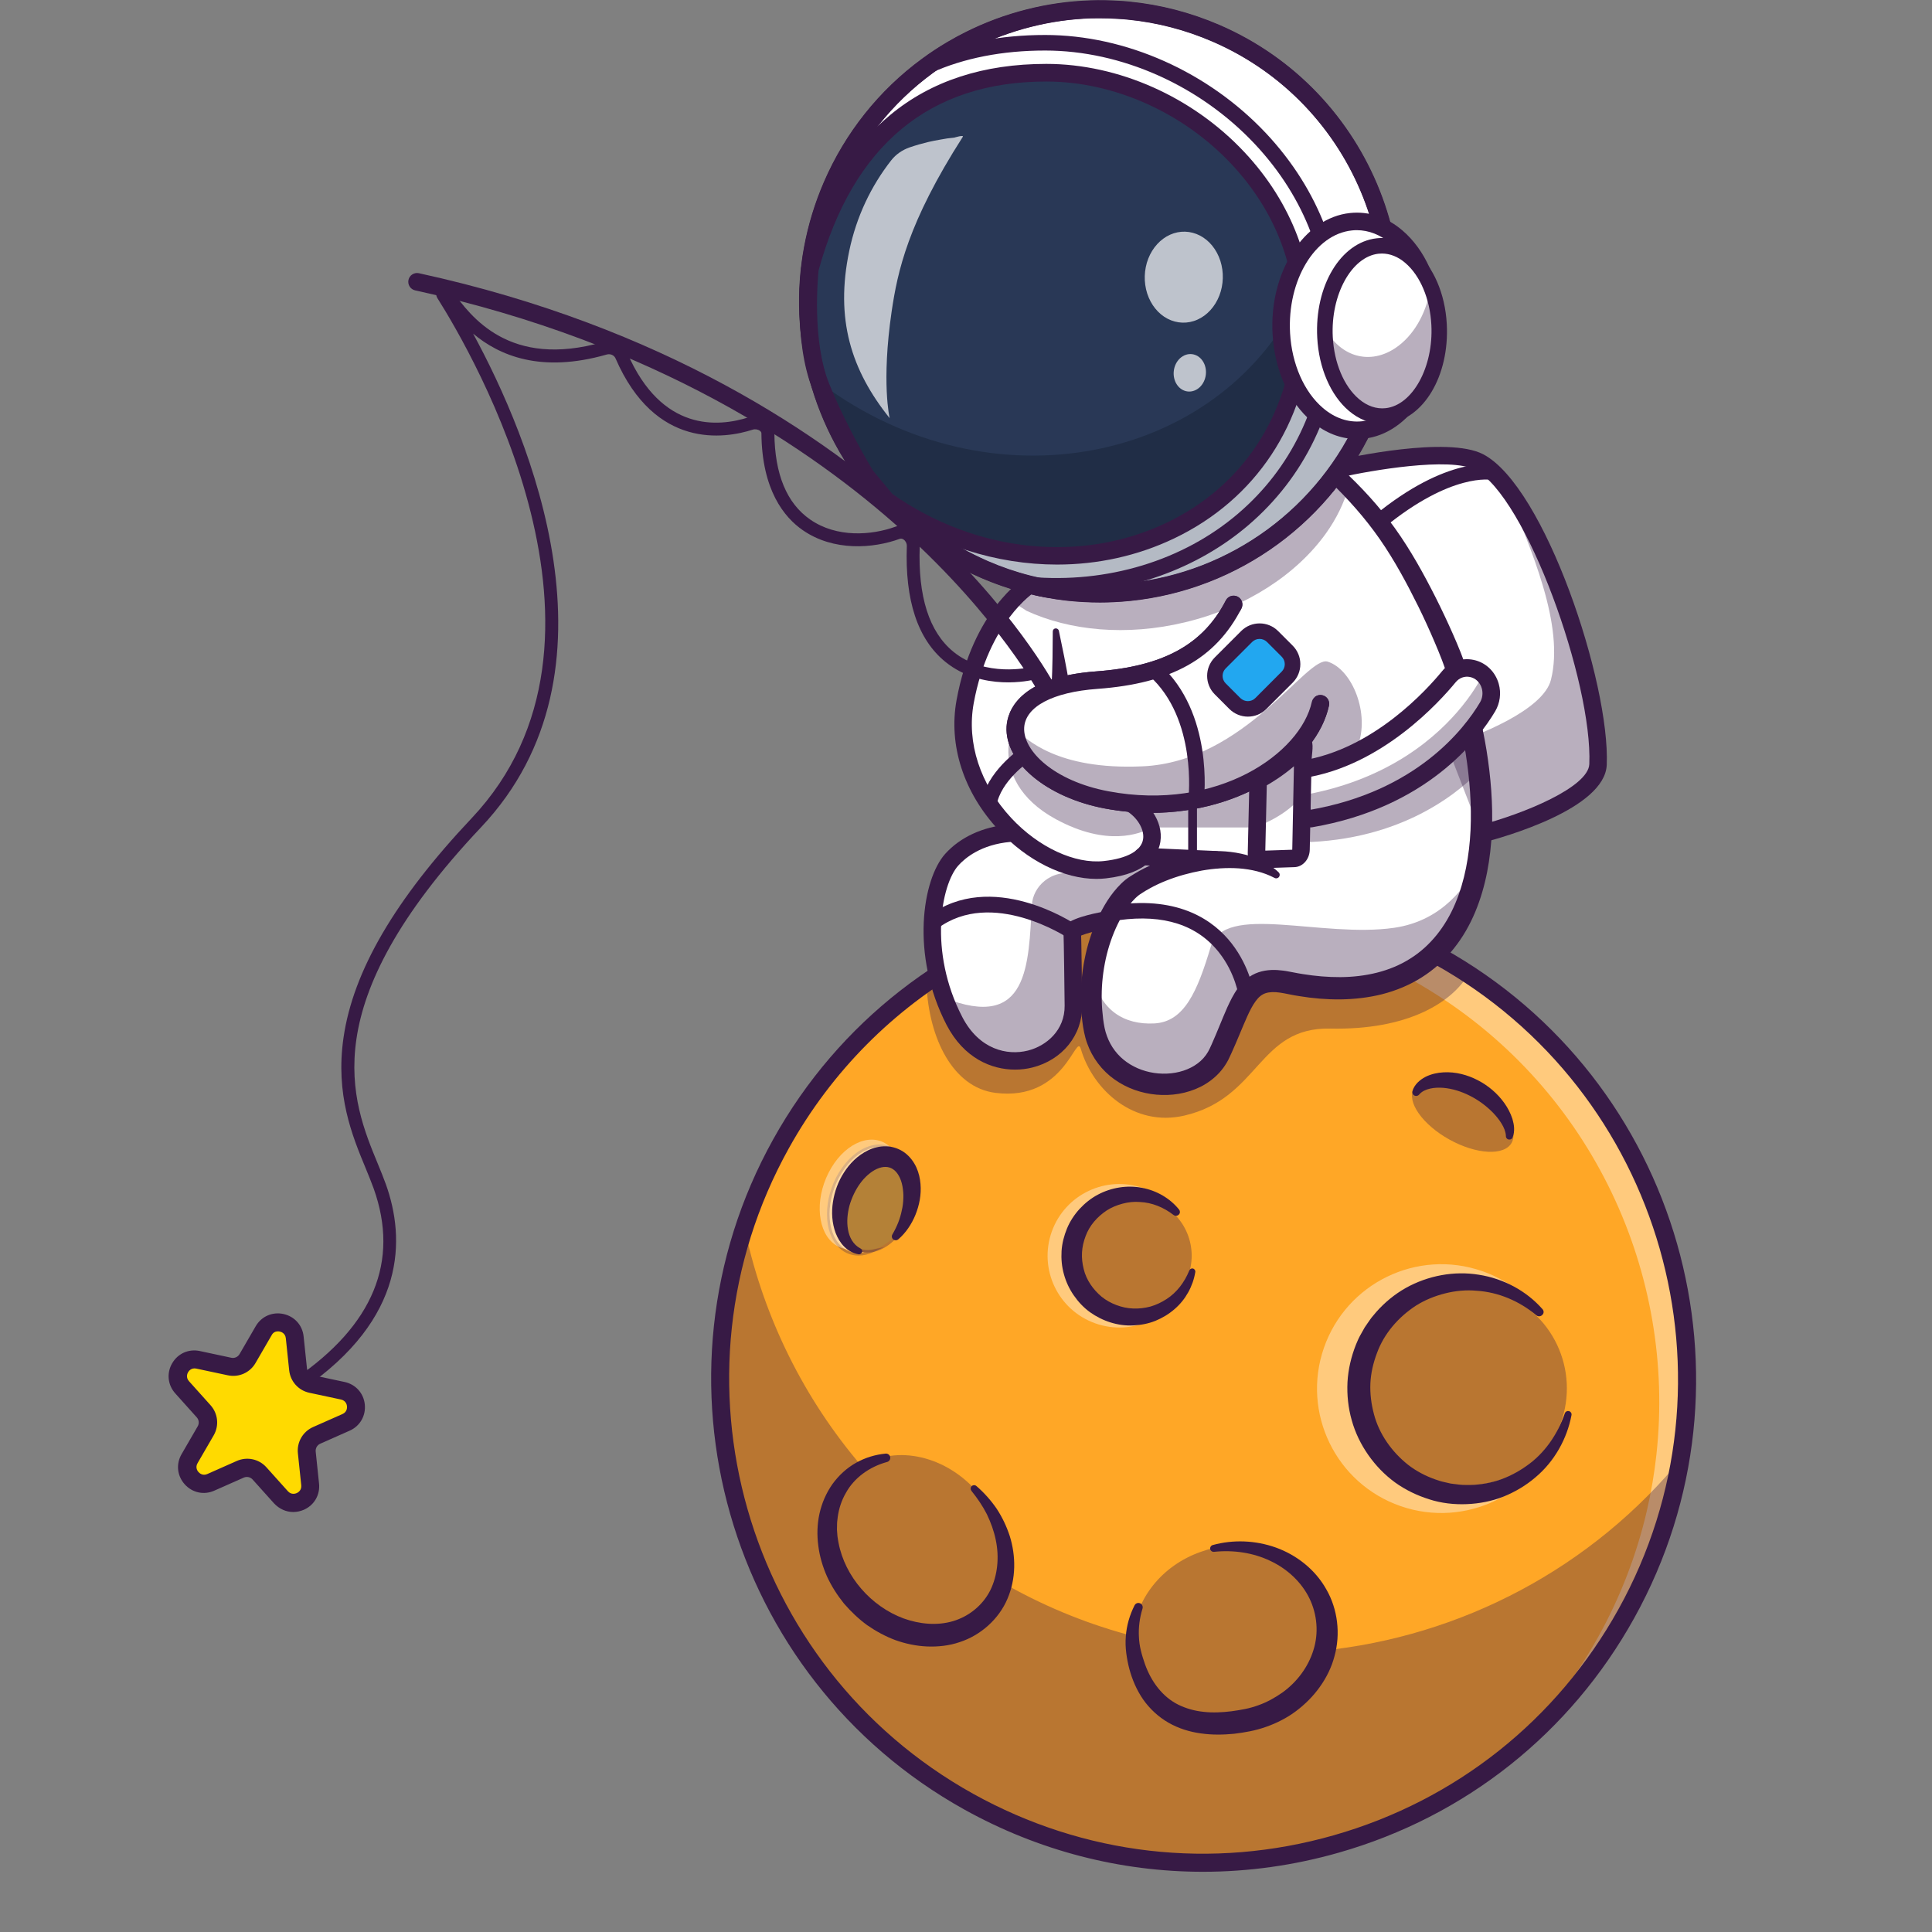 <svg xmlns="http://www.w3.org/2000/svg" xmlns:xlink="http://www.w3.org/1999/xlink" width="375" viewBox="0 0 375 375" height="375" version="1.0"><rect x="0" y="0" width="375" height="375" fill="#808080" stroke="none"/><defs><clipPath id="c"><path d="M0 0H57V57H0z"/></clipPath><clipPath id="f"><path d="M 0.32 0 L 16 0 L 16 21.84 L 0.32 21.84 Z M 0.32 0"/></clipPath><clipPath id="g"><path d="M 0.32 0 L 16.641 0 L 16.641 21.84 L 0.32 21.84 Z M 0.32 0"/></clipPath><clipPath id="e"><path d="M0 0H17V22H0z"/></clipPath><clipPath id="i"><path d="M0 0H21V25H0z"/></clipPath><clipPath id="k"><path d="M0 0H26V21H0z"/></clipPath><clipPath id="n"><path d="M 0.48 2 L 114.48 2 L 114.48 68.68 L 0.48 68.68 Z M 0.48 2"/></clipPath><clipPath id="o"><path d="M 0.48 0.281 L 114.48 0.281 L 114.48 68.68 L 0.48 68.68 Z M 0.48 0.281"/></clipPath><clipPath id="m"><path d="M0 0H115V69H0z"/></clipPath><clipPath id="p"><path d="M 32.305 254 L 71 254 L 71 294 L 32.305 294 Z M 32.305 254"/></clipPath><clipPath id="s"><path d="M 1 0.641 L 16.84 0.641 L 16.84 19 L 1 19 Z M 1 0.641"/></clipPath><clipPath id="r"><path d="M0 0H17V20H0z"/></clipPath><clipPath id="v"><path d="M 0.281 0.16 L 7.719 0.16 L 7.719 8 L 0.281 8 Z M 0.281 0.16"/></clipPath><clipPath id="u"><path d="M0 0H8V9H0z"/></clipPath><mask id="b"><g filter="url(#a)"><path fill-opacity=".349" d="M-37.5 -37.5H412.5V412.5H-37.5z"/></g></mask><mask id="d"><g filter="url(#a)"><path fill-opacity=".298" d="M-37.5 -37.5H412.5V412.5H-37.5z"/></g></mask><mask id="h"><g filter="url(#a)"><path fill-opacity=".349" d="M-37.5 -37.5H412.5V412.5H-37.5z"/></g></mask><mask id="j"><g filter="url(#a)"><path fill-opacity=".349" d="M-37.5 -37.5H412.5V412.5H-37.5z"/></g></mask><mask id="l"><g filter="url(#a)"><path fill-opacity=".349" d="M-37.5 -37.5H412.5V412.5H-37.5z"/></g></mask><mask id="q"><g filter="url(#a)"><path fill-opacity=".698" d="M-37.5 -37.5H412.5V412.5H-37.5z"/></g></mask><mask id="t"><g filter="url(#a)"><path fill-opacity=".698" d="M-37.5 -37.5H412.5V412.5H-37.5z"/></g></mask><filter x="0%" y="0%" width="100%" xmlns:xlink="http://www.w3.org/1999/xlink" xlink:type="simple" xlink:actuate="onLoad" height="100%" id="a" xlink:show="other"><feColorMatrix values="0 0 0 0 1 0 0 0 0 1 0 0 0 0 1 0 0 0 1 0" color-interpolation-filters="sRGB"/></filter></defs><path fill="#FFA726" d="M 188.523 349.82 C 233.836 375 290.977 358.676 316.148 313.352 C 320.52 305.496 323.625 297.277 325.566 288.945 C 326.406 285.312 327.031 281.668 327.434 278.008 C 331.277 242.969 315.059 207.426 283.527 187.934 C 282.273 187.156 281.008 186.418 279.707 185.691 C 263.715 176.809 246.27 173.086 229.262 173.988 C 210.742 174.965 192.746 181.43 177.781 192.645 C 167.547 200.324 158.719 210.23 152.094 222.145 C 146.961 231.379 143.555 241.102 141.762 250.949 C 134.75 289.445 152.445 329.773 188.523 349.82 Z M 188.523 349.82"/><path fill="#FFF" d="M 310.227 317.695 C 314.598 309.844 317.703 301.625 319.645 293.293 C 320.484 289.66 321.109 286.016 321.508 282.355 C 325.355 247.316 309.137 211.773 277.602 192.281 C 276.352 191.504 275.086 190.762 273.785 190.035 C 257.793 181.156 240.348 177.434 223.34 178.336 C 206.348 179.238 189.816 184.738 175.641 194.309 C 176.34 193.746 177.055 193.195 177.77 192.656 C 192.746 181.43 210.73 174.977 229.25 174 C 246.258 173.098 263.715 176.82 279.695 185.703 C 280.984 186.43 282.262 187.168 283.516 187.945 C 315.047 207.438 331.266 242.98 327.422 278.02 C 327.02 281.68 326.406 285.324 325.555 288.957 C 323.625 297.301 320.508 305.508 316.137 313.363 C 308.711 326.742 298.492 337.59 286.621 345.598 C 295.977 338.156 304.066 328.797 310.227 317.695 Z M 310.227 317.695" fill-opacity=".4"/><path fill="#371A45" d="M 179.836 191.125 C 180.285 201.461 184.918 211.082 193.223 212.125 C 206.746 213.828 208.84 200.359 209.777 203.566 C 212.156 211.672 220.16 218.789 229.879 216.535 C 244.566 213.125 244.117 199.344 258.219 199.645 C 273.168 199.973 281.824 194.648 285.117 188.945 C 283.863 188.172 280.984 186.402 279.684 185.691 C 263.691 176.809 246.246 173.086 229.238 173.988 C 210.73 174.965 194.812 179.902 179.836 191.125 Z M 179.836 191.125" fill-opacity=".349"/><path fill="#371A45" d="M 188.523 349.82 C 233.836 375 290.977 358.676 316.148 313.352 C 320.52 305.496 323.625 297.277 325.566 288.945 C 326.066 286.816 326.48 284.672 326.82 282.531 C 309.074 304.441 283.539 317.672 256.562 320.402 L 256.988 319.953 C 257.715 317.031 257.641 313.965 256.613 311.008 C 253.621 302.414 246.645 296.488 233.109 301.199 C 225.383 303.891 220.32 310.555 219.945 317.57 C 211.668 315.406 203.539 312.184 195.715 307.824 C 195.301 307.598 194.898 307.363 194.484 307.137 C 195.852 301.699 194.359 295.172 190.004 289.949 C 183.793 282.52 173.961 280.324 167.262 284.598 C 156.004 271.445 148.324 255.785 144.695 239.172 C 143.453 243.055 142.477 246.977 141.762 250.922 C 134.75 289.434 152.445 329.762 188.523 349.82 Z M 188.523 349.82" fill-opacity=".349"/><path fill="#371A45" d="M 233.484 363.312 C 242.301 363.312 251.168 362.082 259.883 359.59 C 284.441 352.574 304.793 336.414 317.188 314.09 C 342.801 268 326.145 209.656 280.059 184.035 C 233.973 158.418 175.664 175.078 150.055 221.18 C 124.445 267.273 141.102 325.613 187.184 351.234 C 201.586 359.238 217.441 363.312 233.484 363.312 Z M 233.773 175.516 C 248.898 175.516 264.215 179.25 278.355 187.105 C 322.75 211.785 338.793 267.984 314.121 312.387 C 302.172 333.895 282.562 349.469 258.906 356.219 C 235.25 362.984 210.379 360.117 188.875 348.164 C 144.48 323.484 128.438 267.285 153.109 222.887 C 169.93 192.617 201.398 175.516 233.773 175.516 Z M 233.773 175.516"/><path fill="#FFF" d="M 184.73 166.887 C 187.086 164.254 191.27 161.711 197.805 161.637 C 196.742 151.812 195.75 141.027 195.812 136.707 C 195.891 130.891 197.867 123.086 199.172 118.551 C 199.82 116.309 200.285 114.867 200.285 114.867 C 202.039 116.586 215.652 115.809 215.652 115.809 C 236.879 115.332 253.996 99.746 258.707 95.023 L 259.168 92.082 C 260.02 92.883 260.883 93.723 261.723 94.586 C 261.762 94.625 261.797 94.66 261.824 94.699 C 265.117 98.055 268.297 101.84 271.152 106.352 C 276.164 114.23 281.133 125.293 282.727 130.215 C 282.75 130.305 282.789 130.402 282.812 130.492 C 282.812 130.504 282.812 130.504 282.824 130.516 C 283.09 131.344 283.328 132.156 283.562 132.973 C 283.602 133.121 283.652 133.262 283.688 133.41 C 284.902 137.656 285.844 141.805 286.48 145.777 C 286.508 145.887 286.52 146.012 286.531 146.125 C 286.883 148.332 287.133 150.473 287.309 152.566 C 287.309 152.641 287.32 152.703 287.32 152.777 C 287.359 153.328 287.395 153.867 287.434 154.418 C 287.434 154.531 287.445 154.633 287.445 154.746 C 287.473 155.273 287.496 155.797 287.508 156.312 C 287.508 156.398 287.523 156.5 287.523 156.586 C 287.535 157.199 287.547 157.801 287.547 158.391 C 287.547 158.754 287.547 159.117 287.535 159.469 C 287.535 159.605 287.523 159.746 287.523 159.871 C 287.523 159.996 287.523 160.109 287.508 160.234 C 287.508 160.434 287.496 160.621 287.484 160.809 C 287.484 160.883 287.484 160.961 287.473 161.023 C 287.473 161.059 287.473 161.098 287.473 161.121 C 287.445 161.672 287.41 162.211 287.371 162.762 C 287.371 162.852 287.359 162.926 287.359 163.016 C 287.359 163.039 287.359 163.051 287.359 163.078 C 287.332 163.402 287.309 163.715 287.285 164.043 C 287.234 164.441 287.195 164.855 287.145 165.258 C 287.059 165.984 286.957 166.695 286.844 167.398 C 286.82 167.512 286.809 167.625 286.781 167.75 C 286.734 168.062 286.672 168.375 286.621 168.688 C 286.508 169.242 286.395 169.777 286.27 170.316 C 286.219 170.52 286.18 170.719 286.133 170.918 C 286.082 171.094 286.043 171.27 285.992 171.445 C 285.883 171.848 285.77 172.246 285.656 172.621 C 285.645 172.648 285.645 172.688 285.629 172.711 C 285.605 172.812 285.566 172.91 285.543 173.012 C 285.504 173.125 285.48 173.238 285.441 173.336 C 285.379 173.551 285.305 173.75 285.242 173.949 C 285.18 174.125 285.117 174.312 285.055 174.488 C 284.805 175.191 284.527 175.867 284.242 176.531 C 284.102 176.844 283.965 177.172 283.816 177.484 C 283.727 177.672 283.641 177.848 283.539 178.035 C 283.363 178.41 283.164 178.762 282.965 179.125 C 282.762 179.477 282.562 179.828 282.363 180.164 L 282.363 180.176 C 281.559 181.48 280.672 182.672 279.695 183.773 C 279.621 183.859 279.543 183.938 279.469 184.023 C 279.457 184.035 279.445 184.062 279.418 184.074 C 279.367 184.125 279.332 184.172 279.281 184.211 C 279.219 184.273 279.156 184.336 279.094 184.398 C 278.98 184.523 278.855 184.648 278.73 184.773 C 278.016 185.477 277.277 186.129 276.477 186.742 C 276.352 186.844 276.215 186.941 276.086 187.043 C 275.613 187.395 275.125 187.707 274.621 188.02 C 274.371 188.172 274.121 188.332 273.859 188.473 C 273.684 188.57 273.496 188.672 273.309 188.773 C 273.105 188.871 272.895 188.984 272.68 189.098 C 272.469 189.199 272.254 189.297 272.031 189.398 C 271.844 189.484 271.656 189.562 271.453 189.648 C 271.34 189.688 271.242 189.734 271.129 189.773 C 271.039 189.812 270.965 189.836 270.879 189.875 C 270.828 189.898 270.777 189.91 270.727 189.938 C 270.641 189.973 270.539 190.012 270.453 190.051 C 270.277 190.113 270.09 190.176 269.914 190.238 C 269.715 190.312 269.512 190.375 269.312 190.438 C 269.25 190.461 269.176 190.477 269.113 190.5 C 268.988 190.539 268.875 190.574 268.75 190.613 C 268.375 190.727 267.984 190.824 267.598 190.926 C 267.398 190.977 267.195 191.027 266.984 191.078 C 266.883 191.102 266.77 191.113 266.672 191.141 C 266.594 191.152 266.508 191.176 266.434 191.188 C 266.293 191.215 266.156 191.238 266.02 191.266 C 265.98 191.277 265.945 191.277 265.906 191.289 C 265.867 191.301 265.832 191.301 265.781 191.316 C 265.645 191.34 265.504 191.363 265.367 191.391 C 265.066 191.441 264.754 191.477 264.453 191.516 C 264.254 191.539 264.055 191.578 263.84 191.602 C 263.629 191.629 263.402 191.652 263.188 191.664 C 262.914 191.691 262.637 191.715 262.363 191.727 C 262.301 191.727 262.25 191.742 262.188 191.742 C 262.035 191.754 261.887 191.766 261.734 191.766 C 261.637 191.777 261.523 191.777 261.422 191.777 C 261.371 191.777 261.324 191.789 261.273 191.789 C 261.121 191.789 260.973 191.805 260.82 191.805 C 260.773 191.805 260.723 191.805 260.672 191.805 C 260.383 191.805 260.094 191.816 259.809 191.816 C 258.344 191.816 256.801 191.727 255.211 191.551 C 253.66 191.391 252.031 191.125 250.363 190.789 C 250.215 190.762 250.066 190.727 249.902 190.699 C 249.652 190.652 249.402 190.602 249.164 190.562 C 241.473 189.297 241.074 195.047 236.703 204.445 C 235.273 207.512 232.344 209.43 229 210.133 C 224.766 211.035 219.859 210.008 216.426 206.938 C 214.375 205.109 212.844 202.551 212.309 199.246 C 212.07 197.754 211.918 196.301 211.867 194.871 C 211.844 194.398 211.844 193.922 211.844 193.457 C 211.844 193.395 211.844 193.344 211.844 193.281 C 211.844 193.043 211.844 192.816 211.855 192.578 C 211.855 192.43 211.867 192.281 211.867 192.117 L 211.867 192.066 C 211.883 191.777 211.895 191.477 211.918 191.188 C 211.93 191.062 211.945 190.953 211.957 190.824 C 211.992 190.352 212.031 189.875 212.082 189.398 C 212.105 189.211 212.133 189.035 212.156 188.848 C 212.168 188.758 212.184 188.672 212.195 188.582 C 212.219 188.406 212.246 188.234 212.27 188.059 C 212.281 187.957 212.309 187.855 212.32 187.758 C 212.332 187.68 212.344 187.605 212.355 187.543 C 212.371 187.469 212.383 187.395 212.395 187.305 C 212.418 187.18 212.434 187.055 212.457 186.93 C 212.469 186.867 212.48 186.793 212.496 186.73 C 212.496 186.719 212.496 186.703 212.508 186.691 C 212.543 186.504 212.582 186.328 212.621 186.152 C 212.645 186.027 212.672 185.914 212.695 185.801 C 212.734 185.629 212.77 185.438 212.82 185.262 C 212.82 185.25 212.82 185.25 212.82 185.238 C 212.906 184.863 213.008 184.488 213.109 184.125 C 213.133 184.012 213.172 183.898 213.207 183.785 C 213.223 183.723 213.246 183.648 213.258 183.586 C 213.41 183.082 213.559 182.582 213.723 182.105 C 213.758 181.98 213.809 181.867 213.848 181.742 C 213.898 181.594 213.949 181.441 213.996 181.305 C 214.047 181.156 214.109 181.004 214.172 180.855 C 214.172 180.84 214.184 180.828 214.184 180.828 C 214.262 180.629 214.336 180.453 214.41 180.266 C 214.461 180.152 214.5 180.051 214.547 179.938 C 214.586 179.863 214.609 179.789 214.648 179.703 C 214.66 179.664 214.688 179.625 214.699 179.59 C 214.711 179.551 214.738 179.5 214.75 179.477 C 214.812 179.34 214.863 179.211 214.926 179.086 C 214.961 179.012 215 178.926 215.035 178.848 C 214.938 178.863 214.824 178.875 214.723 178.898 C 212.383 179.25 210.203 179.574 208.301 179.84 L 208.16 180.805 C 208.16 180.805 208.238 181.781 208.387 195.172 C 208.512 206.199 192.043 211.172 185.32 198.168 C 178.32 184.727 181.098 170.957 184.73 166.887 Z M 184.73 166.887"/><path fill="#371A45" d="M 225.957 210.734 C 226.996 210.734 228.035 210.633 229.051 210.406 C 232.746 209.617 235.539 207.551 236.926 204.57 C 237.777 202.742 238.492 201.023 239.121 199.508 C 241.699 193.27 243.125 189.836 249.125 190.824 C 249.363 190.863 249.602 190.914 249.852 190.965 L 250.316 191.051 C 251.992 191.391 253.633 191.641 255.188 191.816 C 257.102 192.016 258.969 192.09 260.684 192.066 L 261.773 192.027 C 261.91 192.027 262.051 192.016 262.188 192.004 L 262.398 191.992 C 262.602 191.98 262.789 191.965 262.988 191.941 L 263.238 191.918 C 263.391 191.902 263.539 191.891 263.691 191.867 L 263.902 191.84 C 264.027 191.828 264.152 191.805 264.277 191.789 L 264.754 191.727 C 264.992 191.691 265.23 191.664 265.457 191.629 C 265.594 191.602 265.73 191.578 265.867 191.555 L 265.992 191.527 L 266.059 191.266 L 266.094 191.516 C 266.23 191.488 266.383 191.465 266.52 191.441 L 267.082 191.328 C 267.258 191.289 267.422 191.238 267.598 191.203 L 267.695 191.176 C 268.086 191.078 268.473 190.977 268.863 190.863 C 268.961 190.84 269.062 190.801 269.148 190.777 L 269.426 190.688 C 269.625 190.625 269.828 190.562 270.027 190.488 L 270.152 190.438 C 270.289 190.387 270.426 190.336 270.566 190.289 C 270.641 190.262 270.715 190.227 270.805 190.199 L 271.578 189.887 C 271.793 189.801 271.98 189.711 272.168 189.625 C 272.395 189.523 272.617 189.422 272.82 189.309 C 273.031 189.199 273.258 189.098 273.457 188.984 C 273.645 188.883 273.832 188.785 274.023 188.684 C 274.234 188.559 274.449 188.434 274.66 188.309 L 274.785 188.234 C 275.375 187.871 275.852 187.555 276.262 187.242 C 276.402 187.145 276.527 187.043 276.664 186.941 C 277.453 186.34 278.215 185.676 278.941 184.965 C 279.07 184.836 279.195 184.711 279.32 184.586 L 279.922 183.949 C 280.91 182.832 281.824 181.617 282.625 180.316 C 282.836 179.965 283.039 179.613 283.238 179.262 C 283.438 178.898 283.625 178.535 283.816 178.16 C 283.902 177.984 284.004 177.797 284.09 177.609 C 284.215 177.359 284.328 177.094 284.43 176.844 L 284.504 176.656 C 284.828 175.906 285.105 175.242 285.328 174.602 C 285.395 174.414 285.457 174.238 285.52 174.062 C 285.594 173.863 285.656 173.648 285.719 173.438 L 285.918 172.812 L 285.707 172.648 L 285.945 172.723 C 286.055 172.336 286.168 171.934 286.281 171.531 C 286.309 171.422 286.332 171.309 286.371 171.207 L 286.559 170.406 C 286.684 169.867 286.809 169.328 286.906 168.777 C 286.957 168.488 287.008 168.199 287.059 167.898 L 287.133 167.473 C 287.246 166.836 287.332 166.16 287.434 165.32 L 287.598 163.703 C 287.609 163.516 287.633 163.316 287.648 163.125 L 287.672 162.824 C 287.711 162.289 287.746 161.734 287.773 161.184 C 287.773 161.172 287.773 161.109 287.773 161.07 L 287.785 160.871 C 287.797 160.633 287.797 160.457 287.809 160.281 L 287.836 159.508 C 287.836 159.145 287.848 158.781 287.848 158.43 C 287.848 157.828 287.836 157.227 287.82 156.613 L 287.809 156.336 C 287.797 155.809 287.773 155.285 287.746 154.758 L 287.734 154.434 C 287.711 153.895 287.672 153.344 287.621 152.793 L 287.609 152.578 C 287.434 150.484 287.172 148.305 286.832 146.113 L 286.781 145.762 C 286.133 141.766 285.191 137.605 283.977 133.371 L 283.852 132.934 C 283.613 132.121 283.375 131.293 283.113 130.465 L 283.012 130.164 C 281.449 125.328 276.551 114.316 271.418 106.238 C 268.824 102.164 265.77 98.332 262.051 94.547 L 261.938 94.438 C 261.148 93.633 260.309 92.809 259.371 91.93 L 259.02 91.605 L 258.492 94.938 C 253.684 99.746 236.676 115.121 215.664 115.582 C 211.895 115.797 201.852 116.047 200.484 114.707 L 200.195 114.43 L 200.07 114.805 C 200.07 114.82 199.582 116.273 198.945 118.504 C 197.719 122.762 195.664 130.793 195.574 136.719 C 195.527 140.387 196.254 149.598 197.543 161.398 C 190.254 161.562 186.285 164.793 184.555 166.723 C 180.961 170.758 178.055 184.75 185.07 198.293 C 188.875 205.648 195.488 206.938 199.996 205.809 C 205.207 204.508 208.664 200.234 208.613 195.172 C 208.461 181.918 208.387 180.828 208.387 180.793 L 208.5 180.078 C 210.328 179.812 212.395 179.512 214.609 179.176 L 214.285 179.914 C 214.246 180.004 214.211 180.09 214.172 180.191 C 214.098 180.379 214.023 180.566 213.949 180.766 C 213.887 180.941 213.82 181.094 213.758 181.242 C 213.723 181.328 213.695 181.43 213.66 181.531 L 213.559 181.82 C 213.535 181.895 213.496 181.98 213.473 182.055 C 213.309 182.531 213.16 183.035 213.008 183.547 L 212.859 184.086 C 212.758 184.449 212.656 184.824 212.57 185.199 C 212.52 185.402 212.48 185.578 212.445 185.766 C 212.418 185.879 212.395 186.004 212.371 186.129 C 212.332 186.305 212.293 186.48 212.258 186.668 C 212.246 186.766 212.23 186.828 212.219 186.891 C 212.195 187.004 212.184 187.105 212.156 187.207 L 212.105 187.52 C 212.094 187.57 212.094 187.617 212.082 187.668 L 211.844 189.398 C 211.793 189.875 211.758 190.352 211.719 190.84 L 211.707 191 C 211.691 191.062 211.691 191.141 211.691 191.203 L 211.645 192.305 C 211.645 192.406 211.629 192.516 211.629 192.617 C 211.617 192.844 211.617 193.082 211.617 193.32 L 211.617 193.496 C 211.617 193.973 211.629 194.445 211.645 194.922 C 211.707 196.387 211.855 197.879 212.082 199.332 C 212.594 202.465 214.047 205.184 216.289 207.176 C 218.844 209.469 222.375 210.734 225.957 210.734 Z M 247.223 190.164 C 242.438 190.164 240.949 193.77 238.645 199.332 C 238.016 200.836 237.316 202.539 236.465 204.367 C 235.148 207.199 232.469 209.168 228.938 209.918 C 224.531 210.859 219.797 209.656 216.578 206.785 C 214.438 204.871 213.035 202.266 212.531 199.246 C 212.293 197.816 212.156 196.352 212.094 194.898 C 212.082 194.422 212.07 193.957 212.07 193.496 L 212.07 193.332 C 212.07 193.094 212.07 192.867 212.082 192.645 C 212.082 192.543 212.082 192.441 212.094 192.344 L 212.184 190.902 C 212.219 190.426 212.258 189.949 212.309 189.484 L 212.543 187.77 C 212.559 187.719 212.559 187.684 212.57 187.633 L 212.621 187.316 C 212.633 187.219 212.656 187.129 212.672 187.031 C 212.684 186.953 212.695 186.879 212.707 186.816 C 212.746 186.605 212.781 186.43 212.82 186.254 C 212.844 186.129 212.871 186.016 212.895 185.902 C 212.934 185.715 212.984 185.539 213.02 185.363 C 213.109 184.965 213.207 184.602 213.309 184.238 L 213.461 183.699 C 213.609 183.195 213.758 182.707 213.922 182.23 C 213.949 182.156 213.973 182.082 213.996 182.008 L 214.098 181.719 C 214.137 181.617 214.16 181.531 214.199 181.43 C 214.246 181.281 214.312 181.129 214.375 180.992 C 214.461 180.766 214.535 180.578 214.609 180.402 C 214.648 180.316 214.688 180.227 214.723 180.141 L 215.262 178.887 L 215.262 178.586 L 214.973 178.637 C 214.875 178.648 214.773 178.66 214.66 178.676 C 212.32 179.023 210.141 179.352 208.223 179.613 L 208.035 179.637 L 207.875 180.777 C 207.875 180.879 207.949 182.055 208.098 195.188 C 208.148 200.008 204.844 204.082 199.871 205.32 C 195.539 206.398 189.176 205.145 185.508 198.055 C 178.605 184.711 181.41 170.98 184.93 167.047 C 186.621 165.156 190.543 161.973 197.816 161.887 L 198.094 161.887 L 198.066 161.609 C 196.766 149.695 196.027 140.387 196.078 136.719 C 196.152 130.844 198.207 122.863 199.422 118.629 C 199.883 117.023 200.258 115.82 200.434 115.281 C 203.016 116.734 214.336 116.148 215.676 116.07 C 236.953 115.594 254.133 99.984 258.895 95.227 L 258.957 95.164 L 259.355 92.605 C 260.145 93.359 260.871 94.074 261.562 94.773 L 261.66 94.887 C 265.344 98.645 268.387 102.441 270.965 106.488 C 276.074 114.531 280.961 125.492 282.512 130.305 L 282.602 130.566 C 282.863 131.418 283.113 132.234 283.34 133.047 L 283.465 133.484 C 284.668 137.695 285.605 141.855 286.258 145.824 L 286.309 146.176 C 286.656 148.355 286.906 150.523 287.082 152.602 L 287.098 152.816 C 287.133 153.367 287.172 153.906 287.207 154.445 L 287.223 154.77 C 287.246 155.297 287.27 155.824 287.285 156.336 L 287.297 156.613 C 287.309 157.215 287.32 157.816 287.32 158.418 C 287.32 158.781 287.32 159.129 287.309 159.492 L 287.285 160.258 C 287.285 160.434 287.27 160.609 287.27 160.773 L 287.258 161.047 C 287.258 161.086 287.258 161.109 287.258 161.137 C 287.234 161.711 287.195 162.25 287.16 162.789 L 287.145 163.039 C 287.133 163.289 287.109 163.477 287.098 163.664 L 286.934 165.27 C 286.832 166.082 286.734 166.762 286.633 167.398 L 286.559 167.812 C 286.508 168.102 286.457 168.387 286.406 168.676 C 286.309 169.227 286.18 169.754 286.055 170.293 L 285.867 171.082 C 285.844 171.195 285.805 171.309 285.781 171.422 C 285.668 171.809 285.555 172.195 285.441 172.586 L 285.219 173.301 C 285.156 173.5 285.094 173.715 285.016 173.914 C 284.953 174.09 284.891 174.266 284.828 174.453 C 284.605 175.078 284.34 175.742 284.016 176.48 L 283.941 176.668 C 283.828 176.922 283.715 177.184 283.602 177.422 C 283.516 177.609 283.426 177.785 283.34 177.961 C 283.152 178.336 282.977 178.688 282.773 179.039 C 282.574 179.387 282.375 179.727 282.176 180.066 C 281.387 181.355 280.496 182.547 279.52 183.637 L 279.293 183.887 L 279.43 184.098 L 279.219 183.949 L 278.93 184.25 C 278.805 184.375 278.691 184.5 278.566 184.613 C 277.867 185.312 277.113 185.965 276.34 186.555 C 276.215 186.656 276.074 186.754 275.949 186.844 C 275.535 187.145 275.074 187.457 274.496 187.809 L 274.371 187.883 C 274.172 188.008 273.957 188.133 273.746 188.258 C 273.57 188.359 273.383 188.457 273.207 188.559 C 273.008 188.66 272.793 188.773 272.582 188.883 C 272.383 188.984 272.156 189.086 271.941 189.184 C 271.754 189.273 271.566 189.348 271.367 189.438 L 270.641 189.723 C 270.516 189.773 270.441 189.801 270.379 189.824 C 270.238 189.875 270.102 189.926 269.977 189.973 L 269.852 190.023 C 269.652 190.098 269.465 190.164 269.262 190.227 L 268.988 190.312 C 268.898 190.336 268.801 190.375 268.711 190.398 C 268.336 190.512 267.949 190.613 267.57 190.715 L 267.473 190.738 C 267.309 190.777 267.145 190.824 266.973 190.863 L 266.418 190.977 C 266.281 191 266.145 191.027 266.008 191.051 L 265.77 191.09 C 265.633 191.113 265.504 191.141 265.367 191.164 C 265.141 191.203 264.906 191.238 264.68 191.266 L 264.203 191.328 C 264.09 191.34 263.965 191.363 263.852 191.379 L 263.641 191.402 C 263.488 191.414 263.352 191.441 263.203 191.441 L 262.949 191.465 C 262.762 191.477 262.574 191.504 262.375 191.516 L 262.199 191.527 C 262.035 191.539 261.898 191.555 261.762 191.555 L 260.684 191.59 C 259.008 191.617 257.152 191.555 255.25 191.34 C 253.707 191.176 252.082 190.926 250.414 190.59 L 249.953 190.5 C 249.688 190.449 249.438 190.398 249.199 190.363 C 248.488 190.227 247.836 190.164 247.223 190.164 Z M 247.223 190.164"/><path fill="#371A45" d="M 220.223 311.582 C 219.281 313.438 218.668 315.504 218.52 317.633 C 218.43 318.699 218.469 319.777 218.605 320.855 C 218.742 321.906 218.934 322.922 219.207 323.949 C 219.758 325.992 220.609 328.008 221.863 329.836 C 223.129 331.652 224.832 333.246 226.797 334.371 C 228.762 335.5 230.941 336.164 233.094 336.453 C 235.262 336.766 237.418 336.727 239.508 336.527 C 240.559 336.402 241.574 336.25 242.625 336.039 C 243.691 335.824 244.742 335.535 245.77 335.172 C 246.797 334.809 247.809 334.383 248.773 333.871 C 249.738 333.371 250.68 332.793 251.555 332.129 C 253.309 330.812 254.887 329.246 256.176 327.43 C 257.465 325.629 258.469 323.609 259.031 321.441 C 260.223 317.133 259.656 312.336 257.441 308.5 C 255.273 304.617 251.629 301.812 247.66 300.383 C 243.664 298.957 239.32 298.805 235.387 299.895 C 235.023 299.996 234.824 300.371 234.91 300.723 C 235 301.047 235.312 301.246 235.637 301.211 C 239.445 300.809 243.277 301.387 246.582 302.977 C 249.891 304.531 252.633 307.109 254.16 310.242 C 255.676 313.363 255.977 317.008 254.938 320.277 C 253.934 323.547 251.754 326.48 248.914 328.52 C 247.484 329.523 245.945 330.387 244.277 330.977 C 243.453 331.277 242.602 331.527 241.738 331.703 C 240.859 331.891 239.922 332.027 239.02 332.156 C 237.203 332.379 235.375 332.469 233.633 332.266 C 231.879 332.09 230.215 331.617 228.699 330.875 C 225.684 329.375 223.465 326.465 222.238 323.008 C 221.938 322.145 221.648 321.254 221.438 320.352 C 221.223 319.477 221.098 318.586 221.062 317.684 C 220.961 315.867 221.211 314.016 221.762 312.223 L 221.762 312.211 C 221.898 311.77 221.648 311.297 221.211 311.172 C 220.824 311.043 220.41 311.234 220.223 311.582 Z M 220.223 311.582"/><g mask="url(#b)"><g><g clip-path="url(#c)" transform="translate(256 241)"><path fill="#371A45" d="M 14.434 14.512 C 13.977 14.969 13.543 15.445 13.137 15.945 C 12.727 16.445 12.34 16.965 11.98 17.504 C 11.621 18.039 11.289 18.594 10.984 19.164 C 10.68 19.734 10.406 20.316 10.156 20.914 C 9.91 21.512 9.691 22.121 9.504 22.738 C 9.316 23.359 9.16 23.984 9.035 24.621 C 8.906 25.254 8.812 25.891 8.75 26.535 C 8.688 27.18 8.656 27.824 8.656 28.473 C 8.656 29.117 8.688 29.762 8.75 30.406 C 8.812 31.051 8.906 31.688 9.035 32.324 C 9.16 32.957 9.316 33.582 9.504 34.203 C 9.691 34.82 9.91 35.43 10.156 36.027 C 10.402 36.625 10.68 37.207 10.984 37.777 C 11.289 38.348 11.621 38.902 11.98 39.441 C 12.34 39.977 12.723 40.496 13.133 40.996 C 13.543 41.496 13.977 41.977 14.434 42.434 C 14.891 42.891 15.371 43.324 15.871 43.734 C 16.371 44.145 16.887 44.527 17.426 44.887 C 17.965 45.246 18.516 45.578 19.086 45.883 C 19.656 46.188 20.242 46.465 20.84 46.711 C 21.434 46.961 22.043 47.176 22.66 47.367 C 23.281 47.555 23.906 47.711 24.539 47.836 C 25.176 47.961 25.812 48.059 26.457 48.121 C 27.098 48.184 27.746 48.215 28.391 48.215 C 29.039 48.215 29.684 48.184 30.324 48.121 C 30.969 48.059 31.605 47.961 32.242 47.836 C 32.875 47.711 33.5 47.555 34.121 47.367 C 34.738 47.18 35.348 46.961 35.945 46.711 C 36.539 46.465 37.125 46.188 37.695 45.883 C 38.266 45.578 38.82 45.246 39.355 44.887 C 39.895 44.527 40.41 44.145 40.91 43.734 C 41.41 43.324 41.891 42.891 42.348 42.434 C 42.805 41.977 43.238 41.496 43.648 40.996 C 44.059 40.496 44.441 39.98 44.801 39.441 C 45.16 38.902 45.492 38.348 45.797 37.777 C 46.102 37.207 46.379 36.625 46.625 36.027 C 46.871 35.43 47.09 34.82 47.277 34.203 C 47.465 33.586 47.621 32.957 47.75 32.324 C 47.875 31.691 47.969 31.051 48.031 30.406 C 48.098 29.762 48.129 29.117 48.129 28.473 C 48.129 27.824 48.098 27.18 48.031 26.535 C 47.969 25.895 47.875 25.254 47.75 24.621 C 47.621 23.984 47.465 23.359 47.277 22.742 C 47.09 22.121 46.871 21.512 46.625 20.918 C 46.379 20.32 46.102 19.734 45.797 19.164 C 45.492 18.594 45.16 18.039 44.801 17.504 C 44.441 16.965 44.059 16.445 43.648 15.945 C 43.238 15.445 42.805 14.969 42.348 14.512 C 41.891 14.055 41.41 13.621 40.914 13.211 C 40.414 12.801 39.895 12.414 39.355 12.055 C 38.82 11.695 38.266 11.363 37.695 11.059 C 37.125 10.754 36.543 10.477 35.945 10.23 C 35.348 9.984 34.738 9.766 34.121 9.578 C 33.504 9.391 32.875 9.234 32.242 9.105 C 31.609 8.98 30.969 8.887 30.324 8.824 C 29.684 8.758 29.039 8.727 28.391 8.727 C 27.746 8.727 27.102 8.758 26.457 8.824 C 25.812 8.887 25.176 8.98 24.543 9.105 C 23.906 9.234 23.281 9.391 22.664 9.578 C 22.043 9.766 21.438 9.984 20.84 10.23 C 20.242 10.477 19.656 10.754 19.086 11.059 C 18.52 11.363 17.965 11.695 17.426 12.055 C 16.891 12.414 16.371 12.797 15.871 13.207 C 15.371 13.617 14.895 14.055 14.434 14.512 Z M 14.434 14.512"/></g></g></g><path fill="#FFF" d="M 256.965 261.633 C 252.605 274.227 259.281 287.98 271.867 292.34 C 284.465 296.699 298.203 290.023 302.562 277.434 C 302.648 277.18 302.727 276.93 302.812 276.68 C 298.668 285.902 288.098 290.586 278.367 287.215 C 268.059 283.645 262.613 272.41 266.168 262.098 C 269.738 251.789 280.973 246.336 291.277 249.895 C 294.082 250.871 296.539 252.414 298.543 254.355 C 295.801 250.949 292.105 248.254 287.66 246.715 C 275.074 242.355 261.336 249.031 256.965 261.633 Z M 256.965 261.633" fill-opacity=".4"/><path fill="#371A45" d="M 299.406 254.117 C 296.301 250.57 291.828 248.168 287.047 247.426 C 282.25 246.637 277.164 247.59 272.855 249.996 C 270.703 251.211 268.773 252.801 267.121 254.668 L 266.52 255.383 C 266.309 255.621 266.121 255.859 265.945 256.121 C 265.594 256.637 265.219 257.137 264.879 257.664 L 263.965 259.293 C 263.664 259.844 263.438 260.418 263.188 260.996 C 262.273 263.312 261.688 265.758 261.547 268.262 C 261.422 270.754 261.688 273.273 262.375 275.68 C 263.039 278.082 264.152 280.363 265.582 282.406 C 267.008 284.449 268.762 286.266 270.766 287.73 C 272.781 289.184 275.047 290.273 277.402 291.012 C 279.758 291.777 282.25 292.051 284.691 291.953 C 287.145 291.852 289.574 291.387 291.844 290.484 C 294.098 289.57 296.199 288.32 298.027 286.754 C 301.723 283.66 304.164 279.25 305.027 274.676 C 305.105 274.312 304.855 273.961 304.492 273.887 C 304.152 273.824 303.84 274.012 303.727 274.324 L 303.727 274.336 C 302.301 278.461 299.758 282.129 296.289 284.535 C 294.586 285.75 292.707 286.715 290.727 287.355 C 288.75 287.969 286.684 288.27 284.641 288.23 C 283.613 288.242 282.602 288.094 281.586 287.957 L 280.094 287.617 C 279.594 287.516 279.117 287.316 278.629 287.168 C 276.715 286.504 274.898 285.551 273.297 284.309 C 270.152 281.805 267.684 278.359 266.672 274.449 C 266.156 272.508 265.906 270.504 265.992 268.5 C 266.082 266.496 266.559 264.504 267.27 262.625 C 268.648 258.828 271.441 255.633 274.848 253.414 C 276.578 252.324 278.492 251.551 280.484 251.047 C 282.477 250.547 284.566 250.336 286.633 250.535 C 290.801 250.797 294.898 252.516 298.203 255.297 C 298.555 255.598 299.082 255.547 299.383 255.195 C 299.695 254.895 299.68 254.43 299.406 254.117 Z M 299.406 254.117"/><path fill="#371A45" d="M 208.539 243.73 C 208.539 244.48 208.609 245.219 208.758 245.953 C 208.902 246.688 209.117 247.398 209.402 248.09 C 209.691 248.781 210.039 249.438 210.457 250.059 C 210.871 250.68 211.344 251.254 211.871 251.785 C 212.398 252.312 212.977 252.785 213.598 253.199 C 214.219 253.617 214.875 253.965 215.566 254.254 C 216.254 254.539 216.969 254.754 217.699 254.902 C 218.434 255.047 219.172 255.121 219.922 255.121 C 220.668 255.121 221.41 255.047 222.141 254.902 C 222.875 254.754 223.586 254.539 224.277 254.254 C 224.969 253.965 225.625 253.617 226.246 253.199 C 226.867 252.785 227.441 252.312 227.969 251.785 C 228.5 251.254 228.973 250.68 229.387 250.059 C 229.801 249.438 230.152 248.781 230.438 248.09 C 230.723 247.398 230.941 246.688 231.086 245.953 C 231.23 245.219 231.305 244.48 231.305 243.73 C 231.305 242.984 231.23 242.242 231.086 241.512 C 230.941 240.777 230.723 240.066 230.438 239.375 C 230.152 238.684 229.801 238.027 229.387 237.406 C 228.973 236.785 228.5 236.207 227.969 235.68 C 227.441 235.152 226.867 234.68 226.246 234.262 C 225.625 233.848 224.969 233.496 224.277 233.211 C 223.586 232.926 222.875 232.707 222.141 232.562 C 221.41 232.418 220.668 232.344 219.922 232.344 C 219.172 232.344 218.434 232.418 217.699 232.562 C 216.969 232.707 216.254 232.926 215.566 233.211 C 214.875 233.496 214.219 233.848 213.598 234.262 C 212.977 234.68 212.398 235.152 211.871 235.68 C 211.344 236.207 210.871 236.785 210.457 237.406 C 210.039 238.027 209.691 238.684 209.402 239.375 C 209.117 240.066 208.902 240.777 208.758 241.512 C 208.609 242.242 208.539 242.984 208.539 243.73 Z M 208.539 243.73" fill-opacity=".349"/><path fill="#FFF" d="M 204.152 239.047 C 201.562 246.289 205.32 254.254 212.559 256.848 C 219.797 259.441 227.762 255.684 230.352 248.441 C 230.402 248.293 230.453 248.152 230.504 248.016 C 228.047 253.305 221.926 255.945 216.34 253.941 C 210.414 251.824 207.348 245.297 209.465 239.371 C 211.582 233.445 218.105 230.379 224.027 232.496 C 225.645 233.07 227.047 233.984 228.188 235.113 C 226.621 233.133 224.504 231.555 221.961 230.641 C 214.723 228.035 206.746 231.805 204.152 239.047 Z M 204.152 239.047" fill-opacity=".4"/><path fill="#371A45" d="M 228.863 234.785 C 227.121 232.605 224.504 231.078 221.648 230.551 C 218.793 230 215.699 230.488 213.07 231.895 C 211.758 232.594 210.566 233.547 209.551 234.648 C 208.539 235.75 207.688 237.043 207.109 238.434 C 206.535 239.836 206.145 241.312 206.047 242.828 C 205.957 244.344 206.094 245.875 206.508 247.34 C 206.91 248.805 207.562 250.195 208.426 251.438 C 209.277 252.676 210.328 253.793 211.543 254.68 C 213.996 256.434 216.992 257.414 219.957 257.262 C 221.438 257.199 222.902 256.922 224.266 256.371 C 225.617 255.82 226.871 255.059 227.961 254.117 C 230.152 252.25 231.566 249.609 232.008 246.902 C 232.055 246.574 231.832 246.262 231.504 246.211 C 231.23 246.164 230.953 246.324 230.855 246.574 L 230.84 246.602 C 229.902 248.906 228.398 250.887 226.422 252.152 C 225.445 252.789 224.391 253.289 223.289 253.605 C 222.188 253.891 221.062 254.031 219.934 253.98 C 218.82 253.941 217.719 253.703 216.676 253.305 C 215.637 252.914 214.672 252.375 213.82 251.688 C 212.156 250.297 210.84 248.418 210.34 246.301 C 210.078 245.246 209.953 244.172 210.016 243.094 C 210.078 242.016 210.328 240.938 210.715 239.938 C 211.457 237.883 212.969 236.176 214.812 234.949 C 215.75 234.348 216.789 233.922 217.879 233.633 C 218.969 233.348 220.109 233.207 221.262 233.309 C 223.578 233.41 225.855 234.324 227.785 235.828 L 227.797 235.828 C 228.125 236.078 228.586 236.027 228.852 235.703 C 229.09 235.438 229.074 235.051 228.863 234.785 Z M 228.863 234.785"/><path fill="#371A45" d="M 171.895 282.145 C 169.914 282.332 167.938 282.918 166.145 283.934 C 164.355 284.938 162.789 286.379 161.562 288.082 C 160.359 289.797 159.508 291.766 159.059 293.805 C 158.605 295.859 158.559 297.977 158.832 300.031 C 159.094 302.102 159.684 304.105 160.523 305.996 C 161.387 307.875 162.516 309.629 163.805 311.234 C 165.145 312.785 166.648 314.227 168.312 315.441 C 170.016 316.621 171.844 317.621 173.797 318.348 C 175.766 319.051 177.844 319.488 179.945 319.578 C 182.051 319.664 184.219 319.438 186.258 318.738 C 190.367 317.41 193.887 314.25 195.551 310.316 C 197.242 306.383 197.191 302 196 298.164 C 195.375 296.25 194.512 294.445 193.422 292.793 C 192.293 291.164 190.98 289.695 189.516 288.434 C 189.238 288.195 188.812 288.219 188.562 288.496 C 188.352 288.746 188.352 289.109 188.551 289.359 L 188.562 289.383 C 189.715 290.812 190.73 292.305 191.543 293.895 C 192.32 295.512 192.922 297.164 193.273 298.879 C 193.996 302.289 193.633 305.832 192.184 308.738 C 190.691 311.645 188.035 313.75 184.98 314.664 C 181.902 315.578 178.469 315.254 175.352 314.125 C 169.113 311.809 163.992 306.035 162.754 299.43 C 162.691 299.02 162.59 298.605 162.551 298.191 L 162.453 296.938 L 162.477 295.699 C 162.477 295.285 162.578 294.883 162.602 294.457 C 162.828 292.816 163.34 291.227 164.18 289.785 C 165.781 286.852 168.738 284.711 172.168 283.77 L 172.184 283.77 C 172.633 283.645 172.895 283.195 172.77 282.742 C 172.672 282.367 172.297 282.105 171.895 282.145 Z M 171.895 282.145"/><g mask="url(#d)"><g><g clip-path="url(#e)" transform="translate(160 222)"><g clip-path="url(#f)"><path fill="#FFF" d="M 2.578 19.5 C 4.344 21.633 6.973 21.969 9.527 20.754 C 8.211 21.031 6.934 20.828 5.82 20.09 C 2.703 18 2.164 12.387 4.633 7.539 C 7.086 2.688 11.605 0.461 14.738 2.551 C 14.926 2.676 15.086 2.816 15.262 2.953 C 15.125 2.738 14.977 2.527 14.812 2.34 C 12.02 -1.031 7.023 0.07 3.641 4.82 C 0.262 9.555 -0.215 16.133 2.578 19.5 Z M 2.578 19.5"/></g><g clip-path="url(#g)"><path fill="#371A45" d="M 6.633 21.707 C 7.598 21.707 8.613 21.469 9.641 20.98 L 11.531 20.078 L 9.477 20.516 C 8.188 20.793 6.973 20.566 5.957 19.891 C 2.953 17.875 2.453 12.387 4.855 7.664 C 6.285 4.844 8.512 2.801 10.805 2.199 C 12.195 1.836 13.496 2.039 14.598 2.766 C 14.762 2.879 14.926 3.004 15.086 3.152 L 16.453 4.367 L 15.465 2.828 C 15.312 2.602 15.164 2.387 15 2.188 C 13.836 0.785 12.309 0.082 10.531 0.145 C 8 0.234 5.418 1.887 3.43 4.68 C -0.004 9.504 -0.465 16.23 2.391 19.676 C 3.504 21.02 4.992 21.707 6.633 21.707 Z M 7.785 21.082 C 5.844 21.469 4.043 20.867 2.777 19.34 C 0.059 16.059 0.535 9.605 3.844 4.957 C 5.734 2.301 8.176 0.723 10.555 0.633 C 11.871 0.586 13.059 1.012 14.035 1.875 C 13.02 1.449 11.883 1.387 10.691 1.699 C 8.262 2.34 5.922 4.469 4.418 7.414 C 1.902 12.359 2.477 18.137 5.695 20.293 C 6.32 20.73 7.035 20.992 7.785 21.082 Z M 7.785 21.082"/></g></g></g></g><g mask="url(#h)"><g><g clip-path="url(#i)" transform="translate(160 221)"><path fill="#293856" d="M 4.008 9.945 C 3.773 10.551 3.582 11.168 3.438 11.793 C 3.289 12.418 3.184 13.043 3.129 13.664 C 3.07 14.285 3.059 14.891 3.094 15.484 C 3.129 16.074 3.211 16.641 3.336 17.184 C 3.461 17.723 3.629 18.227 3.844 18.695 C 4.055 19.164 4.309 19.586 4.598 19.965 C 4.887 20.34 5.211 20.668 5.57 20.938 C 5.926 21.211 6.312 21.426 6.723 21.586 C 7.133 21.742 7.562 21.84 8.012 21.875 C 8.457 21.91 8.918 21.887 9.387 21.801 C 9.855 21.711 10.324 21.566 10.793 21.359 C 11.266 21.152 11.727 20.891 12.184 20.574 C 12.637 20.258 13.074 19.891 13.496 19.473 C 13.918 19.055 14.316 18.598 14.688 18.098 C 15.059 17.594 15.398 17.062 15.707 16.5 C 16.016 15.934 16.285 15.348 16.52 14.742 C 16.75 14.137 16.941 13.52 17.09 12.895 C 17.238 12.266 17.34 11.645 17.398 11.023 C 17.457 10.402 17.465 9.797 17.43 9.203 C 17.398 8.609 17.316 8.043 17.191 7.504 C 17.062 6.965 16.895 6.461 16.684 5.992 C 16.469 5.523 16.219 5.102 15.93 4.723 C 15.637 4.344 15.312 4.02 14.957 3.746 C 14.598 3.473 14.215 3.258 13.805 3.102 C 13.391 2.945 12.965 2.848 12.516 2.812 C 12.066 2.773 11.609 2.801 11.141 2.887 C 10.672 2.973 10.203 3.121 9.73 3.328 C 9.262 3.531 8.797 3.793 8.344 4.113 C 7.887 4.43 7.449 4.797 7.027 5.215 C 6.605 5.633 6.211 6.09 5.836 6.59 C 5.465 7.09 5.125 7.625 4.816 8.188 C 4.508 8.754 4.238 9.336 4.008 9.945 Z M 4.008 9.945"/><path fill="#371A45" d="M 8.414 22.117 C 8.891 22.117 9.379 22.055 9.879 21.918 C 12.309 21.277 14.648 19.148 16.152 16.203 C 18.668 11.258 18.094 5.48 14.875 3.324 C 13.66 2.512 12.207 2.297 10.68 2.699 C 8.25 3.34 5.91 5.469 4.406 8.414 C 1.887 13.359 2.465 19.137 5.684 21.293 C 6.496 21.844 7.422 22.117 8.414 22.117 Z M 12.133 3.012 C 13.02 3.012 13.859 3.262 14.586 3.75 C 17.605 5.77 18.094 11.258 15.688 15.98 C 14.262 18.797 12.031 20.84 9.742 21.441 C 8.352 21.805 7.047 21.605 5.945 20.879 C 2.926 18.859 2.438 13.375 4.844 8.648 C 6.27 5.832 8.5 3.789 10.793 3.188 C 11.254 3.074 11.707 3.012 12.133 3.012 Z M 12.133 3.012"/></g></g></g><path fill="#FFF" d="M 162.152 241.629 C 163.516 242.543 165.133 242.719 166.746 242.254 C 166.66 242.203 166.57 242.152 166.484 242.09 C 163.367 240 162.84 234.387 165.293 229.539 C 167.359 225.48 170.867 223.25 173.785 223.863 C 173.336 223.137 172.758 222.523 172.082 222.07 C 168.602 219.754 163.566 222.234 160.824 227.633 C 158.082 233.031 158.684 239.297 162.152 241.629 Z M 162.152 241.629" fill-opacity=".4"/><path fill="#371A45" d="M 174.348 240.562 C 175.828 239.297 176.941 237.617 177.691 235.789 C 178.43 233.949 178.855 231.918 178.668 229.789 C 178.582 228.734 178.344 227.645 177.867 226.594 C 177.391 225.555 176.652 224.527 175.625 223.75 C 174.598 222.984 173.297 222.535 172.02 222.496 C 170.742 222.461 169.527 222.773 168.5 223.273 C 166.434 224.277 164.906 225.867 163.805 227.598 C 162.676 229.336 161.988 231.277 161.676 233.285 C 161.363 235.289 161.477 237.379 162.203 239.336 C 162.578 240.301 163.117 241.238 163.879 241.992 C 164.633 242.742 165.621 243.293 166.648 243.457 C 166.973 243.508 167.285 243.281 167.336 242.957 C 167.375 242.691 167.25 242.441 167.023 242.328 L 166.996 242.316 C 165.582 241.566 164.844 240.148 164.594 238.633 C 164.316 237.105 164.492 235.488 164.895 233.961 C 165.344 232.43 166.035 230.977 166.934 229.727 C 167.836 228.484 168.988 227.445 170.18 226.895 C 171.395 226.344 172.484 226.367 173.336 226.945 C 174.211 227.508 174.898 228.773 175.164 230.238 C 175.289 230.965 175.375 231.742 175.34 232.531 C 175.312 233.32 175.238 234.137 175.039 234.926 C 174.727 236.539 174.086 238.105 173.223 239.586 L 173.211 239.609 C 172.996 239.973 173.121 240.426 173.473 240.637 C 173.773 240.801 174.109 240.762 174.348 240.562 Z M 174.348 240.562"/><path fill="#FFA726" d="M 292.945 220.629 C 293.594 218.051 290.629 213.312 285.617 210.957 C 280.621 208.602 275.961 209.68 274.824 212.098 Z M 292.945 220.629"/><path fill="#371A45" d="M 293.582 220.793 C 293.848 220.191 293.91 219.539 293.883 218.938 C 293.859 218.324 293.719 217.734 293.559 217.172 C 293.195 216.059 292.656 215.031 291.992 214.102 C 290.664 212.238 288.887 210.734 286.859 209.68 C 284.84 208.629 282.539 208.004 280.172 208.141 C 278.992 208.203 277.805 208.465 276.688 209.016 C 276.137 209.305 275.613 209.668 275.16 210.121 C 274.711 210.582 274.336 211.148 274.16 211.785 C 274.047 212.172 274.285 212.586 274.672 212.699 C 274.949 212.773 275.234 212.688 275.426 212.488 L 275.488 212.41 C 276.012 211.824 276.75 211.484 277.578 211.297 C 278.391 211.109 279.281 211.082 280.156 211.148 C 281.922 211.309 283.676 211.859 285.305 212.688 C 286.945 213.516 288.449 214.617 289.75 215.934 C 290.391 216.598 290.977 217.309 291.441 218.074 C 291.918 218.84 292.254 219.664 292.293 220.453 L 292.293 220.543 C 292.305 220.918 292.617 221.207 292.996 221.18 C 293.27 221.195 293.484 221.02 293.582 220.793 Z M 293.582 220.793"/><g mask="url(#j)"><g><g clip-path="url(#k)" transform="translate(271 206)"><path fill="#371A45" d="M 3.398 5.27 C 3.23 5.574 3.121 5.91 3.078 6.277 C 3.035 6.645 3.055 7.035 3.137 7.449 C 3.219 7.863 3.363 8.293 3.57 8.738 C 3.777 9.184 4.039 9.637 4.363 10.098 C 4.684 10.559 5.059 11.02 5.484 11.477 C 5.91 11.934 6.379 12.379 6.891 12.816 C 7.402 13.254 7.945 13.672 8.527 14.07 C 9.105 14.469 9.707 14.84 10.332 15.188 C 10.957 15.535 11.59 15.848 12.234 16.129 C 12.879 16.406 13.523 16.648 14.164 16.852 C 14.809 17.055 15.434 17.215 16.047 17.336 C 16.66 17.453 17.246 17.527 17.809 17.555 C 18.367 17.586 18.895 17.566 19.379 17.508 C 19.867 17.445 20.309 17.34 20.703 17.191 C 21.098 17.043 21.441 16.852 21.727 16.621 C 22.016 16.387 22.242 16.121 22.414 15.812 C 22.582 15.508 22.688 15.172 22.73 14.809 C 22.777 14.441 22.758 14.051 22.676 13.637 C 22.59 13.223 22.445 12.789 22.242 12.344 C 22.035 11.898 21.77 11.445 21.449 10.984 C 21.125 10.523 20.754 10.066 20.328 9.609 C 19.902 9.152 19.434 8.703 18.922 8.27 C 18.41 7.832 17.863 7.414 17.285 7.016 C 16.707 6.613 16.105 6.242 15.48 5.895 C 14.855 5.551 14.223 5.238 13.574 4.957 C 12.93 4.676 12.289 4.434 11.645 4.23 C 11.004 4.027 10.379 3.867 9.766 3.75 C 9.152 3.633 8.566 3.559 8.004 3.527 C 7.441 3.5 6.918 3.516 6.43 3.578 C 5.945 3.637 5.504 3.742 5.109 3.895 C 4.711 4.043 4.371 4.234 4.082 4.465 C 3.797 4.695 3.566 4.965 3.398 5.27 Z M 3.398 5.27"/></g></g></g><path fill="#FFF" d="M 259.996 90.953 C 259.996 90.953 280.547 86.293 287.082 89.664 C 297.727 95.164 310.863 132.043 310.176 148.395 C 309.852 156.098 287.484 161.875 287.484 161.875 Z M 259.996 90.953"/><path fill="#371A45" d="M 287.535 162.113 C 288.461 161.875 310.09 156.199 310.414 148.395 C 311.117 131.758 297.805 94.926 287.184 89.438 C 280.645 86.055 260.773 90.516 259.922 90.703 L 260.031 91.191 C 260.234 91.141 280.57 86.594 286.945 89.887 C 297.453 95.312 310.602 131.855 309.902 148.383 C 309.586 155.809 287.609 161.574 287.383 161.637 Z M 287.535 162.113"/><path fill="#371A45" d="M 280.82 144.699 L 287.484 161.875 C 287.484 161.875 309.852 156.098 310.176 148.395 C 310.766 134.512 301.371 105.812 292.004 94.109 C 297.453 107.051 303.641 121.484 301.047 131.918 C 299.582 137.859 286.645 142.934 280.82 144.699 Z M 280.82 144.699" fill-opacity=".349"/><path fill="#371A45" d="M 287.473 163.578 C 287.609 163.578 287.758 163.566 287.898 163.527 C 291.844 162.512 311.504 157 311.867 148.469 C 312.543 132.582 299.82 94.348 287.859 88.16 C 280.973 84.602 261.785 88.812 259.621 89.301 C 258.707 89.512 258.129 90.414 258.344 91.328 C 258.555 92.242 259.457 92.82 260.371 92.605 C 265.918 91.355 281.398 88.637 286.309 91.18 C 296.227 96.301 309.148 132.535 308.484 148.32 C 308.297 152.766 295.848 157.953 287.059 160.219 C 286.145 160.457 285.605 161.387 285.832 162.289 C 286.031 163.062 286.719 163.578 287.473 163.578 Z M 287.473 163.578"/><path fill="#371A45" d="M 267.621 102.816 C 267.961 102.816 268.297 102.703 268.574 102.48 C 281.773 91.629 289.449 93.145 289.523 93.156 C 290.328 93.332 291.141 92.82 291.316 92.004 C 291.492 91.191 290.977 90.391 290.164 90.215 C 289.801 90.141 280.973 88.371 266.656 100.148 C 266.02 100.676 265.918 101.625 266.457 102.266 C 266.758 102.629 267.184 102.816 267.621 102.816 Z M 267.621 102.816"/><path fill="#371A45" d="M 243.203 160.609 L 215.652 160.609 L 219.797 143.02 L 247.637 137.48 Z M 243.203 160.609" fill-opacity=".349"/><path fill="#371A45" d="M 200.297 175.578 C 200.484 172.348 203.68 168.539 209.227 169.605 L 224.668 167.125 L 214.699 178.898 C 212.355 179.25 210.191 179.574 208.273 179.84 L 208.125 180.805 C 208.125 180.805 208.199 181.781 208.348 195.172 C 208.477 206.199 192.008 211.172 185.281 198.168 C 185.105 197.816 184.93 197.465 184.754 197.113 L 183.215 193.656 C 199.758 200.246 199.609 187.094 200.297 175.578 Z M 200.297 175.578" fill-opacity=".349"/><path stroke-linecap="round" transform="matrix(-.125 0 0 .125 329.211 .038)" fill="none" d="M 786.198 655.014 Z M 786.198 655.014" stroke="#371A45" stroke-width="27.151" stroke-miterlimit="10"/><path fill="#371A45" d="M 212.309 199.27 C 214.484 212.488 232.383 213.738 236.703 204.457 C 241.211 194.762 241.5 188.945 249.914 190.715 C 271.855 195.324 283.977 185.137 286.883 167.41 C 284.742 171.895 279.996 178.711 270.652 180.078 C 256.5 182.145 237.578 175.141 235 183.773 C 232.418 192.391 229.902 198.332 224.066 198.645 C 218.207 198.957 213.523 196.102 212.082 189.273 C 211.992 191.566 211.895 196.816 212.309 199.27 Z M 212.309 199.27" fill-opacity=".349"/><path fill="#371A45" d="M 241.926 194.672 C 241.988 194.672 242.062 194.672 242.125 194.66 C 242.953 194.547 243.527 193.797 243.414 192.969 C 243.391 192.754 242.676 187.73 239.02 183.07 C 235.637 178.75 229.039 173.949 216.789 175.617 C 215.965 175.73 215.387 176.48 215.5 177.309 C 215.613 178.137 216.363 178.711 217.191 178.598 C 225.883 177.41 232.434 179.539 236.652 184.926 C 239.809 188.945 240.422 193.32 240.434 193.371 C 240.535 194.133 241.184 194.672 241.926 194.672 Z M 241.926 194.672"/><path fill="#FFF" d="M 214.438 168.801 C 222.488 167.914 224.316 164.129 223.363 160.758 C 222.738 158.527 220.871 156.488 218.805 155.574 L 210.328 136.77 L 202.75 119.941 L 199.848 113.492 C 199.848 113.492 198.305 114.441 196.266 116.688 C 193.246 120.004 189.141 126.133 187.297 136.152 C 184.031 154.031 201.586 170.23 214.438 168.801 Z M 214.438 168.801"/><path fill="#371A45" d="M 196.254 116.699 C 198.293 114.457 199.832 113.504 199.832 113.504 L 200.535 115.043 C 203.016 116.523 215.664 115.809 215.664 115.809 C 236.891 115.332 254.008 99.746 258.719 95.023 L 259.18 92.082 C 260.031 92.883 260.898 93.723 261.734 94.586 C 260.871 97.668 259.395 100.676 257.391 103.492 C 251.754 111.398 241.973 117.926 229.988 120.793 C 218.668 123.512 207.625 122.438 199.184 118.527 C 199.195 118.465 197.117 117.211 196.254 116.699 Z M 196.254 116.699" fill-opacity=".349"/><path fill="#371A45" d="M 204.941 159.004 C 214.961 164.441 221.273 161.773 223.352 160.758 C 222.727 158.527 220.859 156.488 218.793 155.574 L 210.316 136.77 C 207.16 135.98 204.066 135.539 201.926 136.043 C 195.625 137.496 190.719 151.289 204.941 159.004 Z M 204.941 159.004" fill-opacity=".349"/><path fill="#371A45" d="M 212.832 170.594 C 213.434 170.594 214.035 170.555 214.637 170.492 C 223.051 169.555 224.879 165.633 225.23 163.379 C 225.844 159.355 222.789 155.461 219.496 154.02 C 218.633 153.645 217.629 154.031 217.254 154.895 C 216.879 155.762 217.266 156.762 218.129 157.137 C 220.172 158.039 222.211 160.609 221.875 162.875 C 221.535 165.105 218.832 166.621 214.273 167.125 C 208.648 167.75 201.586 164.469 196.289 158.781 C 190.254 152.289 187.586 144.172 189 136.48 C 191.883 120.73 200.684 115.008 200.773 114.945 C 201.562 114.441 201.801 113.391 201.312 112.602 C 200.812 111.812 199.77 111.562 198.98 112.062 C 198.57 112.312 188.84 118.539 185.672 135.867 C 184.066 144.621 187.035 153.82 193.824 161.098 C 199.344 167.074 206.484 170.594 212.832 170.594 Z M 212.832 170.594"/><path fill="#FFF" d="M 163.605 85.305 C 168.074 93.66 174.648 100.926 182.988 106.238 C 184.691 107.316 186.457 108.316 188.301 109.23 C 189.188 109.684 190.102 110.098 191.043 110.508 C 193.848 111.723 196.703 112.688 199.582 113.43 C 202.062 114.066 204.555 114.52 207.047 114.805 C 210.051 115.156 213.07 115.258 216.051 115.121 C 217.141 115.07 218.219 114.98 219.293 114.883 C 239.02 112.84 257.09 100.488 265.531 80.98 C 277.953 52.254 264.742 18.879 236.027 6.453 C 230.492 4.059 224.781 2.617 219.094 2.055 C 218.43 1.98 217.754 1.93 217.09 1.891 C 215.301 1.777 213.508 1.754 211.742 1.805 C 207.637 1.941 203.578 2.52 199.633 3.52 C 195.699 4.523 191.867 5.938 188.25 7.742 C 187.098 8.32 185.957 8.934 184.844 9.582 C 183.18 10.562 181.551 11.625 179.973 12.793 C 172.133 18.543 165.672 26.383 161.539 35.957 C 154.375 52.531 155.715 70.582 163.605 85.305 Z M 163.605 85.305"/><path fill="#371A45" d="M 213.535 115.445 C 214.375 115.445 215.227 115.422 216.062 115.383 C 217.152 115.332 218.254 115.246 219.32 115.145 C 239.809 113.027 257.59 99.973 265.758 81.094 C 278.215 52.277 264.918 18.703 236.113 6.238 C 230.652 3.883 224.93 2.395 219.105 1.828 C 218.48 1.766 217.793 1.703 217.09 1.668 C 215.301 1.555 213.496 1.527 211.719 1.578 C 207.637 1.715 203.539 2.293 199.559 3.309 C 195.613 4.309 191.77 5.738 188.125 7.555 C 186.949 8.145 185.809 8.758 184.707 9.41 C 182.988 10.41 181.348 11.5 179.82 12.629 C 171.719 18.566 165.309 26.621 161.301 35.906 C 154.363 51.953 155.125 70.008 163.391 85.441 C 167.973 93.996 174.711 101.262 182.863 106.477 C 184.594 107.578 186.383 108.594 188.188 109.48 C 189.012 109.895 189.914 110.32 190.941 110.762 C 193.723 111.961 196.617 112.953 199.52 113.691 C 201.961 114.316 204.48 114.781 207.023 115.082 C 209.164 115.32 211.344 115.445 213.535 115.445 Z M 213.508 2.055 C 214.699 2.055 215.887 2.094 217.066 2.168 C 217.766 2.203 218.43 2.254 219.059 2.332 C 224.832 2.895 230.504 4.359 235.914 6.703 C 264.453 19.055 277.641 52.344 265.293 80.895 C 257.203 99.609 239.57 112.539 219.27 114.645 C 218.207 114.758 217.117 114.832 216.039 114.883 C 213.035 115.02 210.027 114.906 207.07 114.57 C 204.555 114.281 202.051 113.816 199.633 113.191 C 196.754 112.449 193.887 111.473 191.129 110.285 C 190.117 109.832 189.227 109.418 188.398 109.008 C 186.609 108.117 184.832 107.113 183.113 106.023 C 175.039 100.863 168.363 93.66 163.816 85.176 L 163.59 85.289 L 163.816 85.176 C 155.625 69.883 154.863 51.992 161.75 36.082 C 165.719 26.887 172.07 18.906 180.109 13.016 C 181.625 11.902 183.266 10.824 184.957 9.82 C 186.047 9.184 187.184 8.57 188.352 7.992 C 191.957 6.188 195.777 4.773 199.684 3.785 C 203.629 2.781 207.688 2.203 211.73 2.066 C 212.32 2.066 212.906 2.055 213.508 2.055 Z M 213.508 2.055"/><g mask="url(#l)"><g><g clip-path="url(#m)" transform="translate(156 47)"><g clip-path="url(#n)"><path fill="#293856" d="M 7.605 38.305 C 12.074 46.66 18.648 53.926 26.988 59.238 C 28.691 60.316 30.457 61.316 32.301 62.23 C 33.188 62.684 34.102 63.098 35.043 63.508 C 37.848 64.723 40.703 65.688 43.582 66.43 C 46.062 67.066 48.555 67.52 51.047 67.805 C 54.051 68.156 57.07 68.258 60.051 68.121 C 61.141 68.07 62.219 67.98 63.293 67.883 C 83.02 65.84 101.09 53.488 109.531 33.98 C 114.027 23.57 115.168 12.547 113.414 2.121 C 112.66 6.531 111.383 10.93 109.531 15.227 C 106.375 22.543 100.828 25.426 95.379 30.562 C 86.289 39.117 75.629 47.848 63.309 49.129 C 62.23 49.238 61.141 49.316 60.062 49.363 C 57.082 49.504 54.066 49.402 51.059 49.051 C 48.566 48.766 46.062 48.301 43.598 47.676 C 40.715 46.949 37.859 45.969 35.055 44.754 C 34.129 44.34 33.203 43.93 32.312 43.477 C 30.473 42.562 28.707 41.559 27.004 40.484 C 18.66 35.172 12.086 27.891 7.617 19.547 C 4.699 14.098 2.684 8.199 1.656 2.086 C -0.484 14.676 1.77 27.402 7.605 38.305 Z M 7.605 38.305"/></g><g clip-path="url(#o)"><path fill="#371A45" d="M 57.523 68.445 C 58.359 68.445 59.211 68.434 60.051 68.383 C 61.129 68.332 62.23 68.246 63.309 68.145 C 83.797 66.027 101.578 52.973 109.742 34.094 C 114.113 23.984 115.465 12.922 113.652 2.098 L 113.402 0.633 L 113.148 2.098 C 112.398 6.57 111.098 10.953 109.281 15.152 C 106.988 20.465 103.355 23.457 99.523 26.641 C 98.109 27.816 96.645 29.031 95.18 30.398 C 85.773 39.27 75.391 47.637 63.246 48.902 C 62.18 49.016 61.09 49.09 60.016 49.141 C 57.008 49.277 54.004 49.164 51.047 48.828 C 48.531 48.539 46.023 48.074 43.609 47.449 C 40.727 46.711 37.859 45.73 35.105 44.543 C 34.09 44.09 33.203 43.676 32.375 43.266 C 30.586 42.375 28.805 41.371 27.09 40.281 C 19.012 35.121 12.336 27.918 7.793 19.438 C 4.875 13.973 2.871 8.125 1.855 2.047 L 1.605 0.582 L 1.355 2.047 C -0.738 14.398 1.391 27.316 7.34 38.414 C 11.926 46.973 18.66 54.238 26.816 59.449 C 28.543 60.551 30.332 61.566 32.137 62.457 C 32.965 62.871 33.867 63.297 34.891 63.734 C 37.672 64.938 40.566 65.926 43.469 66.668 C 45.914 67.293 48.43 67.758 50.973 68.059 C 53.164 68.32 55.344 68.445 57.523 68.445 Z M 113.387 3.652 C 114.84 13.898 113.426 24.336 109.293 33.895 C 101.203 52.609 83.57 65.539 63.27 67.645 C 62.191 67.758 61.102 67.832 60.039 67.883 C 57.035 68.02 54.027 67.906 51.07 67.57 C 48.555 67.281 46.051 66.816 43.633 66.191 C 40.754 65.449 37.887 64.473 35.129 63.285 C 34.117 62.832 33.227 62.418 32.398 62.008 C 30.609 61.117 28.832 60.113 27.113 59.023 C 19.039 53.863 12.363 46.66 7.816 38.176 C 2.156 27.605 -0.012 15.391 1.656 3.59 C 2.746 9.199 4.672 14.602 7.379 19.66 C 11.961 28.219 18.699 35.484 26.852 40.695 C 28.582 41.797 30.371 42.812 32.176 43.703 C 33 44.117 33.902 44.531 34.93 44.98 C 37.711 46.184 40.602 47.172 43.508 47.91 C 45.949 48.539 48.469 49 51.008 49.301 C 53.977 49.652 57.02 49.754 60.051 49.629 C 61.141 49.578 62.23 49.492 63.309 49.391 C 75.594 48.113 86.051 39.68 95.531 30.762 C 96.984 29.395 98.434 28.191 99.852 27.016 C 103.734 23.797 107.402 20.766 109.742 15.34 C 111.383 11.582 112.613 7.648 113.387 3.652 Z M 113.387 3.652"/></g></g></g></g><path fill="#371A45" d="M 213.535 116.898 C 214.398 116.898 215.262 116.875 216.125 116.836 C 217.242 116.785 218.367 116.699 219.469 116.586 C 240.473 114.406 258.719 101.027 267.082 81.668 C 279.855 52.129 266.219 17.691 236.691 4.91 C 231.078 2.492 225.219 0.965 219.246 0.387 C 218.605 0.324 217.906 0.262 217.164 0.227 C 215.336 0.113 213.484 0.074 211.668 0.137 C 207.473 0.277 203.277 0.863 199.195 1.902 C 195.148 2.93 191.207 4.398 187.473 6.266 C 186.27 6.867 185.094 7.504 183.965 8.168 C 182.215 9.195 180.523 10.309 178.957 11.477 C 170.641 17.562 164.078 25.82 159.961 35.34 C 152.848 51.789 153.621 70.309 162.102 86.129 C 166.797 94.898 173.711 102.367 182.074 107.703 C 183.84 108.832 185.684 109.871 187.535 110.785 C 188.375 111.211 189.301 111.637 190.355 112.102 C 193.223 113.34 196.176 114.355 199.156 115.105 C 201.648 115.746 204.242 116.223 206.848 116.535 C 209.051 116.762 211.293 116.898 213.535 116.898 Z M 213.508 3.508 C 214.66 3.508 215.824 3.547 216.977 3.621 C 217.668 3.656 218.305 3.707 218.906 3.77 C 224.543 4.32 230.066 5.75 235.352 8.031 C 263.164 20.07 276 52.492 263.977 80.316 C 256.102 98.559 238.918 111.148 219.133 113.203 C 218.094 113.305 217.027 113.391 215.977 113.441 C 213.059 113.566 210.129 113.465 207.246 113.129 C 204.793 112.84 202.352 112.387 200.008 111.789 C 197.191 111.074 194.41 110.121 191.719 108.957 C 190.73 108.516 189.863 108.117 189.062 107.715 C 187.309 106.852 185.582 105.863 183.918 104.809 C 176.039 99.785 169.539 92.77 165.121 84.5 C 157.141 69.594 156.402 52.168 163.102 36.668 C 166.973 27.711 173.16 19.934 180.984 14.195 C 182.465 13.105 184.055 12.051 185.707 11.086 C 186.758 10.461 187.875 9.859 189.012 9.297 C 192.531 7.543 196.254 6.164 200.059 5.199 C 203.902 4.223 207.859 3.656 211.805 3.531 C 212.355 3.508 212.934 3.508 213.508 3.508 Z M 163.605 85.305 Z M 163.605 85.305"/><path fill="#371A45" d="M 213.535 116.949 C 214.398 116.949 215.262 116.922 216.141 116.887 C 217.266 116.836 218.379 116.75 219.484 116.637 C 240.508 114.457 258.77 101.062 267.145 81.684 C 279.934 52.117 266.281 17.652 236.727 4.848 C 231.117 2.43 225.242 0.902 219.27 0.312 C 218.633 0.238 217.918 0.188 217.191 0.148 C 215.363 0.039 213.508 0 211.68 0.062 C 207.484 0.199 203.289 0.789 199.195 1.84 C 195.148 2.867 191.191 4.336 187.461 6.203 C 186.258 6.801 185.082 7.441 183.953 8.105 C 182.199 9.133 180.512 10.246 178.934 11.414 C 170.617 17.516 164.043 25.77 159.922 35.305 C 152.797 51.766 153.586 70.293 162.062 86.141 C 166.773 94.926 173.684 102.391 182.051 107.727 C 183.816 108.855 185.656 109.895 187.523 110.824 C 188.363 111.25 189.289 111.676 190.34 112.137 C 193.207 113.379 196.164 114.395 199.156 115.145 C 201.664 115.785 204.254 116.273 206.859 116.574 C 209.051 116.824 211.293 116.949 213.535 116.949 Z M 213.508 3.559 C 214.66 3.559 215.824 3.594 216.977 3.672 C 217.668 3.707 218.305 3.758 218.906 3.82 C 224.543 4.371 230.051 5.801 235.336 8.082 C 263.125 20.105 275.949 52.504 263.93 80.293 C 256.051 98.508 238.895 111.098 219.133 113.141 C 218.094 113.242 217.027 113.328 215.977 113.379 C 213.059 113.504 210.129 113.402 207.262 113.066 C 204.805 112.777 202.375 112.324 200.023 111.723 C 197.203 111.012 194.422 110.059 191.742 108.895 C 190.754 108.453 189.891 108.055 189.09 107.652 C 187.336 106.789 185.605 105.812 183.941 104.746 C 176.078 99.734 169.578 92.719 165.156 84.465 C 157.18 69.566 156.441 52.152 163.141 36.684 C 167.012 27.723 173.184 19.969 181.012 14.23 C 182.488 13.141 184.078 12.09 185.734 11.125 C 186.785 10.5 187.898 9.898 189.027 9.332 C 192.547 7.578 196.254 6.203 200.059 5.238 C 203.902 4.258 207.848 3.695 211.793 3.57 C 212.355 3.57 212.934 3.559 213.508 3.559 Z M 163.605 85.305 Z M 163.605 85.305"/><path fill="#293856" d="M 172.043 97.129 C 205.133 120.48 250.363 104.145 252.918 64.105 C 254.66 36.871 229.352 14.117 203.09 14.117 C 183.98 14.117 165.32 22.488 157.203 52.152 C 157.203 52.152 155.641 65.848 159.309 74.98 C 162.977 84.113 168.086 92.383 168.086 92.383 Z M 172.043 97.129"/><path fill="#371A45" d="M 205.18 108.141 C 212.832 108.141 220.371 106.512 227.297 103.207 C 242.625 95.875 252.055 81.621 253.172 64.117 C 253.945 52.016 249.438 40.09 240.461 30.531 C 230.68 20.094 216.703 13.867 203.078 13.867 C 179.41 13.867 163.879 26.734 156.953 52.09 C 156.93 52.266 155.426 65.984 159.07 75.082 C 162.703 84.137 167.824 92.445 167.875 92.52 L 171.895 97.328 C 182.012 104.473 193.711 108.141 205.18 108.141 Z M 203.09 14.371 C 216.578 14.371 230.414 20.535 240.109 30.867 C 248.977 40.328 253.445 52.129 252.684 64.082 C 251.566 81.395 242.25 95.488 227.086 102.742 C 209.953 110.949 188.926 108.719 172.219 96.941 L 168.301 92.23 C 168.273 92.18 163.18 83.898 159.559 74.891 C 155.953 65.922 157.453 52.316 157.469 52.191 C 164.316 27.098 179.672 14.371 203.09 14.371 Z M 203.09 14.371"/><path fill="#111A28" d="M 158.52 72.676 C 158.746 73.465 159.008 74.242 159.309 74.98 C 162.977 84.113 168.102 92.383 168.102 92.383 L 172.043 97.117 C 205.133 120.469 250.352 104.133 252.918 64.094 C 253.082 61.512 253.008 58.957 252.707 56.477 C 237.969 88.938 194.285 99.109 160.926 75.57 Z M 158.52 72.676" fill-opacity=".349"/><path fill="#371A45" d="M 205.07 115.195 C 218.969 115.195 232.293 110.496 242.301 101.941 C 253.156 92.645 259.406 79.727 260.371 64.582 C 261.262 50.652 256.074 36.906 245.77 25.906 C 234.547 13.945 218.508 6.789 202.863 6.789 C 194.086 6.789 186.172 8.355 179.344 11.449 L 179.207 11.512 L 179.082 11.602 C 170.793 17.676 164.254 25.895 160.148 35.391 C 153.059 51.789 153.836 70.23 162.277 86.004 C 166.961 94.75 173.848 102.18 182.176 107.504 C 183.941 108.629 185.77 109.656 187.625 110.586 C 188.461 111.012 189.391 111.438 190.43 111.887 C 193.285 113.113 196.227 114.129 199.207 114.883 L 199.445 114.918 C 201.324 115.105 203.203 115.195 205.07 115.195 Z M 202.863 9.809 C 217.691 9.809 232.906 16.598 243.578 27.977 C 253.32 38.359 258.219 51.289 257.379 64.395 C 256.465 78.715 250.566 90.902 240.348 99.66 C 229.641 108.832 214.875 113.305 199.832 111.961 C 197.055 111.25 194.297 110.309 191.633 109.156 C 190.641 108.719 189.766 108.316 188.965 107.914 C 187.211 107.039 185.469 106.062 183.793 104.996 C 175.891 99.961 169.363 92.906 164.918 84.613 C 156.902 69.656 156.164 52.152 162.891 36.605 C 166.762 27.66 172.922 19.895 180.711 14.145 C 187.121 11.262 194.574 9.809 202.863 9.809 Z M 163.605 85.305 Z M 163.605 85.305"/><path fill="#371A45" d="M 205.18 109.582 C 213.047 109.582 220.797 107.902 227.922 104.496 C 243.742 96.93 253.473 82.234 254.621 64.195 C 255.426 51.691 250.777 39.375 241.523 29.516 C 231.469 18.793 217.102 12.402 203.09 12.402 C 178.684 12.402 162.691 25.621 155.562 51.691 L 155.516 51.941 C 155.453 52.516 153.949 66.172 157.73 75.594 C 161.414 84.766 166.434 92.922 166.648 93.258 L 166.785 93.445 L 170.879 98.355 L 171.066 98.484 C 181.438 105.836 193.422 109.582 205.18 109.582 Z M 203.09 15.824 C 216.188 15.824 229.625 21.824 239.043 31.871 C 247.637 41.043 251.969 52.441 251.23 64.004 C 250.152 80.781 241.121 94.438 226.457 101.453 C 209.852 109.395 189.465 107.266 173.211 95.875 L 169.488 91.402 C 168.902 90.453 164.254 82.723 160.898 74.367 C 157.605 66.172 158.746 53.859 158.883 52.492 C 165.57 28.148 180.449 15.824 203.09 15.824 Z M 172.043 97.129 Z M 172.043 97.129"/><path fill="#FFF" d="M 263.301 42.973 C 262.82 42.973 262.336 43.008 261.859 43.074 C 261.379 43.141 260.902 43.242 260.43 43.371 C 259.957 43.504 259.492 43.668 259.031 43.863 C 258.57 44.059 258.117 44.281 257.672 44.539 C 257.227 44.793 256.793 45.078 256.367 45.395 C 255.945 45.707 255.531 46.051 255.133 46.422 C 254.734 46.793 254.348 47.188 253.977 47.613 C 253.605 48.035 253.25 48.48 252.914 48.953 C 252.574 49.422 252.254 49.918 251.949 50.43 C 251.645 50.945 251.359 51.48 251.094 52.031 C 250.828 52.586 250.582 53.156 250.359 53.742 C 250.133 54.328 249.93 54.93 249.75 55.543 C 249.566 56.156 249.406 56.781 249.27 57.418 C 249.133 58.055 249.02 58.695 248.926 59.348 C 248.836 60 248.766 60.656 248.723 61.316 C 248.68 61.977 248.656 62.641 248.66 63.305 C 248.664 63.969 248.691 64.629 248.738 65.289 C 248.789 65.949 248.863 66.605 248.961 67.258 C 249.059 67.906 249.176 68.551 249.32 69.188 C 249.461 69.82 249.629 70.445 249.812 71.055 C 250 71.668 250.211 72.266 250.441 72.852 C 250.668 73.438 250.918 74.004 251.191 74.555 C 251.461 75.105 251.75 75.637 252.059 76.148 C 252.367 76.66 252.691 77.152 253.035 77.617 C 253.379 78.086 253.738 78.531 254.113 78.949 C 254.484 79.371 254.875 79.762 255.277 80.129 C 255.68 80.496 256.094 80.836 256.52 81.148 C 256.949 81.457 257.383 81.742 257.832 81.992 C 258.277 82.246 258.734 82.465 259.195 82.656 C 259.656 82.848 260.125 83.008 260.598 83.133 C 261.074 83.262 261.551 83.355 262.031 83.422 C 262.512 83.484 262.992 83.516 263.473 83.512 C 263.957 83.508 264.438 83.477 264.918 83.406 C 265.398 83.34 265.871 83.242 266.344 83.109 C 266.816 82.977 267.285 82.816 267.746 82.621 C 268.207 82.426 268.66 82.199 269.102 81.945 C 269.547 81.688 269.98 81.402 270.406 81.09 C 270.832 80.773 271.242 80.43 271.641 80.062 C 272.039 79.691 272.426 79.293 272.797 78.871 C 273.168 78.449 273.523 78 273.863 77.531 C 274.203 77.059 274.523 76.566 274.828 76.051 C 275.129 75.539 275.414 75.004 275.68 74.449 C 275.945 73.898 276.191 73.328 276.418 72.742 C 276.641 72.156 276.844 71.555 277.027 70.941 C 277.207 70.328 277.367 69.703 277.504 69.066 C 277.645 68.43 277.758 67.785 277.848 67.133 C 277.941 66.484 278.008 65.828 278.051 65.164 C 278.098 64.504 278.117 63.844 278.113 63.18 C 278.113 62.516 278.086 61.852 278.035 61.191 C 277.984 60.531 277.91 59.875 277.816 59.227 C 277.719 58.574 277.598 57.934 277.457 57.297 C 277.312 56.664 277.148 56.039 276.961 55.426 C 276.773 54.812 276.566 54.215 276.336 53.629 C 276.105 53.047 275.855 52.477 275.586 51.926 C 275.316 51.375 275.023 50.844 274.719 50.332 C 274.41 49.82 274.082 49.332 273.742 48.863 C 273.398 48.395 273.039 47.953 272.664 47.531 C 272.289 47.113 271.902 46.719 271.496 46.352 C 271.094 45.984 270.68 45.645 270.254 45.336 C 269.828 45.023 269.391 44.742 268.945 44.488 C 268.496 44.238 268.043 44.016 267.582 43.824 C 267.117 43.637 266.648 43.477 266.176 43.348 C 265.703 43.223 265.227 43.125 264.746 43.062 C 264.266 43 263.785 42.969 263.301 42.973 Z M 263.301 42.973"/><path fill="#371A45" d="M 263.391 85.215 C 263.828 85.215 264.266 85.191 264.703 85.152 C 273.684 84.227 280.445 73.664 279.758 61.625 C 279.355 54.633 276.602 48.473 272.191 44.711 C 269.164 42.133 265.656 40.965 262.062 41.344 C 253.082 42.27 246.32 52.832 247.008 64.871 C 247.41 71.859 250.164 78.023 254.574 81.781 C 257.227 84.039 260.258 85.215 263.391 85.215 Z M 263.352 44.676 C 265.68 44.676 267.961 45.578 269.988 47.305 C 273.633 50.414 276.023 55.836 276.363 61.824 C 276.938 72.074 271.555 81.031 264.355 81.77 C 261.699 82.047 259.07 81.156 256.777 79.188 C 253.133 76.082 250.742 70.656 250.402 64.668 C 249.828 54.422 255.211 45.465 262.414 44.727 C 262.727 44.688 263.039 44.676 263.352 44.676 Z M 278.066 61.711 Z M 278.066 61.711"/><path fill="#FFF" d="M 256.215 64.074 C 256.184 65.113 256.23 66.148 256.352 67.172 C 256.477 68.195 256.672 69.195 256.945 70.164 C 257.219 71.133 257.559 72.059 257.973 72.938 C 258.383 73.812 258.855 74.629 259.391 75.383 C 259.926 76.133 260.512 76.809 261.148 77.406 C 261.785 78.004 262.465 78.512 263.18 78.934 C 263.895 79.352 264.637 79.676 265.402 79.902 C 266.168 80.129 266.945 80.254 267.73 80.277 C 268.52 80.301 269.301 80.223 270.082 80.043 C 270.859 79.863 271.617 79.582 272.355 79.207 C 273.098 78.832 273.801 78.363 274.477 77.805 C 275.148 77.246 275.773 76.609 276.352 75.891 C 276.93 75.172 277.449 74.387 277.914 73.535 C 278.379 72.684 278.773 71.781 279.105 70.828 C 279.434 69.879 279.691 68.895 279.875 67.879 C 280.062 66.863 280.168 65.836 280.199 64.793 C 280.23 63.754 280.184 62.723 280.062 61.695 C 279.938 60.672 279.742 59.676 279.469 58.703 C 279.195 57.734 278.855 56.809 278.441 55.934 C 278.031 55.055 277.559 54.238 277.023 53.488 C 276.488 52.734 275.902 52.059 275.266 51.461 C 274.629 50.863 273.949 50.355 273.234 49.938 C 272.52 49.516 271.777 49.191 271.012 48.969 C 270.246 48.742 269.469 48.617 268.684 48.594 C 267.895 48.57 267.113 48.648 266.332 48.828 C 265.555 49.008 264.797 49.285 264.059 49.66 C 263.316 50.035 262.613 50.504 261.941 51.062 C 261.27 51.621 260.641 52.258 260.062 52.977 C 259.484 53.695 258.965 54.48 258.5 55.332 C 258.035 56.184 257.641 57.086 257.309 58.039 C 256.98 58.992 256.723 59.977 256.539 60.992 C 256.355 62.008 256.246 63.035 256.215 64.074 Z M 256.215 64.074"/><path fill="#371A45" d="M 268.023 80.531 C 269.438 80.531 270.867 80.203 272.219 79.566 C 275.762 77.875 278.516 74.227 279.77 69.555 C 282.023 61.16 278.691 52.016 272.355 49.16 C 269.738 47.98 266.844 48.02 264.227 49.273 C 260.684 50.965 257.93 54.609 256.676 59.281 C 254.422 67.676 257.754 76.82 264.09 79.68 C 265.355 80.242 266.695 80.531 268.023 80.531 Z M 268.422 48.82 C 269.676 48.82 270.93 49.098 272.156 49.637 C 278.281 52.379 281.473 61.262 279.281 69.418 C 278.066 73.941 275.41 77.473 272.004 79.09 C 269.488 80.293 266.82 80.328 264.305 79.203 C 258.18 76.457 254.984 67.574 257.176 59.422 C 258.391 54.898 261.047 51.363 264.453 49.75 C 265.758 49.133 267.082 48.82 268.422 48.82 Z M 268.422 48.82"/><path fill="#371A45" d="M 257.039 71.484 C 256.125 68.578 256.012 65.41 256.562 62.391 C 259.195 68.855 265.332 71.195 270.789 67.59 C 274.32 65.258 276.738 60.984 277.59 56.324 C 277.754 56.727 277.918 57.164 278.055 57.605 C 280.371 65.008 278.027 74.93 272.23 78.762 C 266.418 82.598 259.355 78.891 257.039 71.484 Z M 257.039 71.484" fill-opacity=".349"/><path fill="#371A45" d="M 268.273 82.27 C 268.613 82.27 268.949 82.246 269.289 82.207 C 276.289 81.434 281.359 72.949 280.82 62.914 C 280.508 57.027 278.215 51.715 274.684 48.723 C 272.43 46.805 269.84 45.953 267.207 46.254 C 260.207 47.031 255.137 55.512 255.676 65.547 C 255.988 71.434 258.281 76.746 261.812 79.742 C 263.777 81.406 265.992 82.27 268.273 82.27 Z M 268.223 49.211 C 269.801 49.211 271.355 49.824 272.758 51.027 C 275.66 53.496 277.566 58.004 277.828 63.078 C 278.254 71.246 274.195 78.637 268.961 79.227 C 267.16 79.426 265.367 78.812 263.766 77.449 C 260.859 74.98 258.957 70.469 258.691 65.395 C 258.266 57.227 262.324 49.836 267.559 49.246 C 267.773 49.223 267.996 49.211 268.223 49.211 Z M 268.223 49.211"/><path fill="#371A45" d="M 203.34 135.742 C 203.602 135.742 203.879 135.68 204.129 135.551 C 204.957 135.113 205.281 134.086 204.855 133.262 C 204.531 132.645 196.754 117.938 177.566 100.586 C 159.922 84.613 128.902 63.402 81.312 53.031 C 80.398 52.832 79.484 53.406 79.285 54.332 C 79.086 55.25 79.66 56.164 80.586 56.363 C 127.363 66.562 157.832 87.359 175.152 103.004 C 193.934 119.969 201.75 134.699 201.836 134.852 C 202.137 135.414 202.727 135.742 203.34 135.742 Z M 203.34 135.742"/><path fill="#FFF" d="M 198.895 146.551 C 198.895 146.551 192.859 150.637 191.945 156.098 Z M 198.895 146.551"/><path fill="#371A45" d="M 191.945 157.602 C 192.672 157.602 193.297 157.074 193.422 156.348 C 194.211 151.602 199.672 147.844 199.734 147.805 C 200.422 147.34 200.598 146.402 200.133 145.715 C 199.672 145.023 198.73 144.848 198.055 145.312 C 197.793 145.488 191.469 149.82 190.465 155.859 C 190.328 156.676 190.879 157.453 191.707 157.59 C 191.781 157.59 191.867 157.602 191.945 157.602 Z M 191.945 157.602"/><path fill="#371A45" d="M 58.047 269.879 C 58.285 269.879 58.535 269.801 58.746 269.664 C 78.91 255.871 78.66 240.41 74.902 229.875 C 74.449 228.609 73.898 227.281 73.324 225.867 C 68.277 213.652 60.664 195.211 93.375 160.57 C 122.016 130.242 102.715 84.789 91.832 64.758 C 96.918 69.016 104.969 72.473 117.758 68.816 C 118.469 68.617 119.211 68.93 119.484 69.582 C 127.176 87.297 140.66 85.152 146.098 83.398 C 146.547 83.25 147.125 83.336 147.488 83.613 C 147.789 83.824 147.789 84.051 147.789 84.113 C 147.887 95.113 152.207 100.41 155.816 102.906 C 161.777 107.039 169.453 106.488 174.66 104.582 C 174.949 104.484 175.227 104.609 175.402 104.734 C 175.789 105.008 176.027 105.5 176.016 105.938 C 175.625 116.535 178.133 124.102 183.477 128.449 C 190.668 134.301 200.195 132.031 200.598 131.934 C 201.273 131.77 201.676 131.094 201.512 130.418 C 201.348 129.738 200.672 129.34 199.996 129.5 C 199.91 129.527 191.242 131.57 185.043 126.496 C 180.348 122.66 178.156 115.785 178.52 106.023 C 178.57 104.746 177.941 103.469 176.879 102.703 C 175.953 102.027 174.824 101.852 173.809 102.227 C 169.203 103.906 162.426 104.434 157.254 100.836 C 152.707 97.691 150.379 92.055 150.305 84.074 C 150.293 83.074 149.816 82.184 148.965 81.559 C 147.938 80.816 146.547 80.605 145.332 80.992 C 139.383 82.91 128.414 83.824 121.777 68.555 C 120.988 66.738 119.008 65.82 117.055 66.387 C 98.832 71.609 91.383 61.414 87.812 56.516 L 87.461 56.039 C 86.973 55.375 86.074 55.223 85.383 55.699 C 84.656 56.199 84.445 57.152 84.906 57.879 C 91.734 68.68 124.145 124.289 91.531 158.828 C 76.68 174.566 68.539 188.496 66.676 201.414 C 65.07 212.461 68.352 220.418 70.996 226.805 C 71.559 228.184 72.098 229.488 72.535 230.703 C 77.57 244.82 72.461 257.223 57.332 267.574 C 56.754 267.961 56.617 268.738 57.008 269.312 C 57.258 269.691 57.645 269.879 58.047 269.879 Z M 58.047 269.879"/><path fill="#371A45" d="M 250.867 163.504 C 270.727 163.664 282.273 154.656 287.145 149.648 C 286.832 146.703 286.355 143.645 285.707 140.5 C 280.859 146.504 269.965 155.195 253.109 158.066 L 253.219 153.957 C 252.332 154.008 252.043 153.82 251.152 153.793 Z M 250.867 163.504" fill-opacity=".349"/><path fill="#FFF" d="M 252.031 147.316 L 251.668 164.895 C 251.641 165.809 251.055 166.586 250.34 166.609 L 243.977 166.824 C 243.441 166.836 243.027 166.297 243.039 165.605 L 243.363 151.387 C 243.363 151.387 248.5 148.832 252.105 144.523 C 252.418 144.148 252.043 146.754 252.031 147.316 Z M 252.031 147.316"/><path fill="#371A45" d="M 243.953 167.074 C 243.965 167.074 243.977 167.074 243.992 167.074 L 250.352 166.859 C 251.191 166.836 251.906 165.945 251.918 164.895 L 252.281 147.316 C 252.281 147.168 252.32 146.852 252.355 146.477 C 252.543 144.66 252.531 144.371 252.258 144.258 C 252.207 144.234 252.043 144.184 251.895 144.371 C 248.363 148.594 243.289 151.148 243.238 151.176 L 243.102 151.238 L 242.777 165.605 C 242.762 166.07 242.926 166.496 243.203 166.773 C 243.414 166.973 243.676 167.074 243.953 167.074 Z M 251.969 145.062 C 251.957 145.477 251.895 146.062 251.855 146.441 C 251.816 146.816 251.781 147.152 251.781 147.316 L 251.418 164.895 C 251.406 165.672 250.902 166.348 250.328 166.371 L 243.965 166.586 C 243.777 166.586 243.641 166.496 243.566 166.422 C 243.379 166.246 243.277 165.945 243.289 165.633 L 243.602 151.562 C 244.418 151.125 248.723 148.758 251.969 145.062 Z M 251.969 145.062"/><path fill="#371A45" d="M 243.352 160.609 C 243.352 160.609 248.863 159.004 252.457 154.809 L 252.031 148.684 C 252.043 148.117 252.418 145.512 252.094 145.902 C 248.488 150.211 243.352 152.766 243.352 152.766 Z M 243.352 160.609" fill-opacity=".349"/><path fill="#FFF" d="M 204.941 122.512 C 204.941 122.512 205.73 130.09 205.809 132.707 Z M 204.941 122.512"/><path fill="#371A45" d="M 204.344 122.574 L 204.293 127.711 L 204.23 130.266 C 204.203 131.105 204.168 131.969 204.105 132.758 C 204.027 133.699 204.73 134.527 205.668 134.602 C 206.609 134.676 207.434 133.973 207.512 133.035 C 207.523 132.91 207.523 132.797 207.496 132.684 L 207.496 132.672 C 207.371 131.758 207.223 130.918 207.059 130.055 L 206.57 127.508 L 205.531 122.461 C 205.469 122.137 205.145 121.922 204.816 121.984 C 204.543 122.023 204.344 122.273 204.344 122.574 Z M 204.344 122.574"/><path fill="#FFDA00" d="M 51.184 258.289 L 48.051 263.688 C 47.352 264.902 45.934 265.531 44.57 265.242 L 38.461 263.938 C 35.379 263.289 33.262 266.945 35.367 269.289 L 39.535 273.938 C 40.477 274.988 40.637 276.516 39.938 277.734 L 36.805 283.133 C 35.227 285.852 38.059 289.008 40.926 287.73 L 46.637 285.199 C 47.926 284.625 49.43 284.949 50.367 286 L 54.539 290.648 C 56.645 292.992 60.512 291.277 60.188 288.145 L 59.535 281.93 C 59.387 280.527 60.16 279.199 61.453 278.621 L 67.164 276.09 C 70.031 274.812 69.605 270.605 66.523 269.953 L 60.414 268.648 C 59.035 268.363 58.008 267.211 57.859 265.805 L 57.207 259.594 C 56.895 256.449 52.75 255.57 51.184 258.289 Z M 51.184 258.289"/><g clip-path="url(#p)"><path fill="#371A45" d="M 56.918 293.48 C 57.605 293.48 58.309 293.332 58.984 293.043 C 61 292.152 62.152 290.148 61.926 287.957 L 61.277 281.742 C 61.215 281.102 61.566 280.488 62.152 280.227 L 67.863 277.695 C 69.879 276.805 71.031 274.801 70.809 272.609 C 70.582 270.418 69.039 268.699 66.875 268.238 L 60.762 266.934 C 60.125 266.797 59.66 266.27 59.586 265.629 L 58.934 259.418 C 58.711 257.223 57.168 255.508 55.004 255.043 C 52.848 254.582 50.73 255.52 49.629 257.426 L 46.5 262.824 C 46.172 263.387 45.535 263.676 44.895 263.539 L 38.785 262.234 C 36.629 261.773 34.516 262.711 33.414 264.617 C 32.309 266.52 32.547 268.824 34.027 270.465 L 38.195 275.113 C 38.633 275.602 38.695 276.305 38.371 276.855 L 35.242 282.254 C 34.137 284.16 34.375 286.465 35.855 288.105 C 37.332 289.746 39.586 290.234 41.602 289.332 L 47.312 286.805 C 47.902 286.539 48.59 286.691 49.027 287.168 L 53.199 291.812 C 54.215 292.891 55.539 293.48 56.918 293.48 Z M 53.965 258.414 C 54.113 258.414 54.227 258.441 54.301 258.453 C 54.551 258.504 55.367 258.754 55.477 259.754 L 56.129 265.969 C 56.355 268.137 57.934 269.891 60.062 270.34 L 66.172 271.645 C 67.164 271.855 67.324 272.695 67.352 272.945 C 67.375 273.199 67.387 274.062 66.473 274.465 L 60.762 276.992 C 58.785 277.871 57.594 279.926 57.82 282.078 L 58.473 288.293 C 58.57 289.297 57.82 289.711 57.594 289.809 C 57.355 289.91 56.555 290.188 55.879 289.445 L 51.707 284.797 C 50.258 283.184 47.953 282.695 45.961 283.57 L 40.25 286.102 C 39.336 286.516 38.711 285.926 38.535 285.738 C 38.359 285.551 37.844 284.859 38.348 283.996 L 41.477 278.598 C 42.566 276.719 42.316 274.363 40.863 272.746 L 36.691 268.098 C 36.016 267.348 36.379 266.57 36.504 266.355 C 36.629 266.133 37.133 265.43 38.109 265.645 L 44.219 266.945 C 46.348 267.398 48.504 266.445 49.594 264.566 L 52.723 259.168 C 53.047 258.539 53.586 258.414 53.965 258.414 Z M 53.965 258.414"/></g><path fill="#FFF" d="M 235.875 166.887 L 221.723 166.246 Z M 235.875 166.887"/><path fill="#371A45" d="M 235.875 168.59 C 236.777 168.59 237.527 167.875 237.578 166.961 C 237.617 166.02 236.891 165.23 235.965 165.18 L 221.812 164.543 C 220.871 164.504 220.082 165.23 220.035 166.16 C 219.996 167.098 220.723 167.887 221.648 167.938 L 235.801 168.578 C 235.824 168.59 235.852 168.59 235.875 168.59 Z M 235.875 168.59"/><path fill="#FFF" d="M 186.871 26.57 C 187.172 26.109 185.23 26.711 185.23 26.711 L 183.84 26.871 C 183.84 26.871 181.375 27.273 180.172 27.562 C 178.957 27.852 177.754 28.199 176.578 28.602 C 175.164 29.09 173.91 29.941 172.984 31.121 C 169.078 36.105 166.234 42.043 164.844 48.672 C 162.062 61.949 165.207 71.848 172.684 81.168 C 172.684 81.168 171.043 74.305 173.07 60.434 C 174.223 52.691 176.191 43.258 186.871 26.57 Z M 186.871 26.57" fill-opacity=".698"/><g mask="url(#q)"><g><g clip-path="url(#r)" transform="translate(221 44)"><g clip-path="url(#s)"><path fill="#FFF" d="M 1.199 9.57 C 1.18 10.148 1.211 10.727 1.293 11.297 C 1.371 11.867 1.5 12.426 1.672 12.965 C 1.848 13.508 2.066 14.023 2.328 14.512 C 2.59 15.004 2.891 15.457 3.23 15.879 C 3.566 16.301 3.941 16.676 4.344 17.012 C 4.746 17.348 5.176 17.633 5.629 17.867 C 6.082 18.102 6.551 18.285 7.035 18.41 C 7.52 18.539 8.008 18.609 8.508 18.625 C 9.004 18.641 9.5 18.598 9.988 18.5 C 10.48 18.402 10.961 18.25 11.426 18.039 C 11.891 17.832 12.336 17.574 12.758 17.266 C 13.184 16.953 13.574 16.602 13.941 16.199 C 14.305 15.801 14.629 15.363 14.922 14.891 C 15.211 14.418 15.461 13.914 15.668 13.387 C 15.875 12.855 16.035 12.309 16.148 11.742 C 16.262 11.176 16.328 10.605 16.344 10.023 C 16.363 9.445 16.332 8.871 16.25 8.297 C 16.172 7.727 16.043 7.172 15.871 6.629 C 15.695 6.086 15.477 5.57 15.215 5.082 C 14.953 4.59 14.652 4.137 14.312 3.715 C 13.977 3.293 13.602 2.918 13.199 2.582 C 12.797 2.25 12.367 1.965 11.914 1.727 C 11.461 1.492 10.992 1.309 10.508 1.184 C 10.023 1.055 9.535 0.984 9.035 0.969 C 8.539 0.953 8.043 0.996 7.555 1.094 C 7.062 1.191 6.586 1.344 6.117 1.555 C 5.652 1.762 5.207 2.02 4.785 2.332 C 4.359 2.641 3.969 2.996 3.605 3.395 C 3.238 3.793 2.914 4.23 2.621 4.703 C 2.332 5.176 2.082 5.68 1.875 6.207 C 1.668 6.738 1.508 7.285 1.395 7.852 C 1.281 8.418 1.215 8.988 1.199 9.57 Z M 1.199 9.57"/></g></g></g></g><g mask="url(#t)"><g><g clip-path="url(#u)" transform="translate(227 68)"><g clip-path="url(#v)"><path fill="#FFF" d="M 0.832 4.004 C 0.777 4.484 0.801 4.953 0.91 5.418 C 1.016 5.879 1.195 6.297 1.449 6.668 C 1.699 7.043 2.008 7.344 2.367 7.57 C 2.727 7.797 3.113 7.938 3.523 7.984 C 3.938 8.031 4.344 7.984 4.746 7.844 C 5.148 7.703 5.516 7.48 5.848 7.176 C 6.176 6.871 6.445 6.504 6.656 6.078 C 6.863 5.652 6.996 5.199 7.051 4.719 C 7.105 4.238 7.082 3.77 6.973 3.305 C 6.867 2.844 6.688 2.426 6.434 2.055 C 6.184 1.68 5.875 1.379 5.516 1.152 C 5.156 0.926 4.77 0.789 4.359 0.738 C 3.945 0.691 3.539 0.738 3.137 0.879 C 2.734 1.02 2.367 1.242 2.035 1.547 C 1.707 1.855 1.438 2.219 1.227 2.645 C 1.02 3.07 0.887 3.523 0.832 4.004 Z M 0.832 4.004"/></g></g></g></g><path fill="#371A45" d="M 223.453 157.777 C 241.098 157.777 255.562 147.941 257.953 136.969 C 258.156 136.055 257.578 135.141 256.652 134.938 C 255.738 134.738 254.824 135.316 254.621 136.242 C 252.457 146.188 236.375 157.602 215.113 153.582 C 204.578 151.59 198.543 145.738 198.793 141.227 C 199.031 137.156 204.344 134.336 213.02 133.711 C 227.348 132.66 235.977 127.848 240.961 118.102 C 241.387 117.262 241.059 116.234 240.223 115.809 C 239.383 115.383 238.355 115.707 237.93 116.547 C 233.535 125.117 225.77 129.363 212.758 130.316 C 197.566 131.43 195.539 138.184 195.375 141.039 C 194.988 147.969 203.176 154.797 214.449 156.926 C 217.543 157.5 220.547 157.777 223.453 157.777 Z M 223.453 157.777"/><path fill="#FFF" d="M 197.105 141.668 C 197.23 147.129 204.027 153.219 214.801 155.258 C 235.84 159.23 253.457 148.293 256.215 136.93 C 256.238 136.816 256.262 136.719 256.289 136.605 L 239.457 117.312 C 234.91 126.168 227.059 130.969 212.895 132.008 C 201.711 132.836 196.977 137.02 197.105 141.668 Z M 197.105 141.668"/><path fill="#371A45" d="M 197.105 141.668 C 197.23 147.129 204.027 153.219 214.801 155.258 C 229.34 158.004 242.801 153.691 250.641 147.016 L 252.23 148.895 L 256.199 149.711 C 256.199 149.711 263.012 146.152 263.504 144.898 C 265.969 138.586 262.488 129.926 257.703 128.426 C 253.672 127.16 241.723 147.879 221.723 148.746 C 204.941 149.484 199.246 143.332 197.105 141.668 Z M 197.105 141.668" fill-opacity=".349"/><path fill="#371A45" d="M 223.453 157.777 C 241.098 157.777 255.562 147.941 257.953 136.969 C 258.156 136.055 257.578 135.141 256.652 134.938 C 255.738 134.738 254.824 135.316 254.621 136.242 C 252.457 146.188 236.375 157.602 215.113 153.582 C 204.578 151.59 198.543 145.738 198.793 141.227 C 199.031 137.156 204.344 134.336 213.02 133.711 C 227.348 132.66 235.977 127.848 240.961 118.102 C 241.387 117.262 241.059 116.234 240.223 115.809 C 239.383 115.383 238.355 115.707 237.93 116.547 C 233.535 125.117 225.77 129.363 212.758 130.316 C 197.566 131.43 195.539 138.184 195.375 141.039 C 194.988 147.969 203.176 154.797 214.449 156.926 C 217.543 157.5 220.547 157.777 223.453 157.777 Z M 223.453 157.777"/><path fill="#371A45" d="M 232.168 156.773 C 232.922 156.773 233.57 156.211 233.66 155.445 C 233.746 154.758 235.586 138.348 225.066 128.926 C 224.453 128.375 223.504 128.426 222.953 129.039 C 222.402 129.652 222.449 130.605 223.062 131.156 C 232.418 139.551 230.691 154.922 230.664 155.082 C 230.566 155.91 231.156 156.664 231.98 156.75 C 232.043 156.773 232.105 156.773 232.168 156.773 Z M 232.168 156.773"/><path fill="#22A7F0" d="M 244.73 136.555 L 249.852 131.43 C 251.242 130.039 251.242 127.773 249.852 126.395 L 247.008 123.551 C 245.617 122.16 243.352 122.16 241.973 123.551 L 236.852 128.676 C 235.461 130.066 235.461 132.332 236.852 133.711 L 239.695 136.555 C 241.086 137.934 243.352 137.934 244.73 136.555 Z M 244.73 136.555"/><path fill="#371A45" d="M 242.211 139.098 C 243.516 139.098 244.805 138.609 245.793 137.621 L 250.918 132.496 C 251.867 131.543 252.395 130.266 252.395 128.914 C 252.395 127.559 251.867 126.281 250.918 125.328 L 248.074 122.484 C 246.094 120.508 242.891 120.508 240.91 122.484 L 235.789 127.609 C 233.809 129.59 233.809 132.797 235.789 134.777 L 238.629 137.621 C 239.621 138.598 240.922 139.098 242.211 139.098 Z M 243.664 135.488 C 242.863 136.293 241.562 136.293 240.746 135.488 L 237.906 132.645 C 237.102 131.844 237.102 130.543 237.906 129.738 L 243.027 124.617 C 243.828 123.812 245.129 123.812 245.934 124.617 L 248.773 127.461 C 249.164 127.848 249.375 128.363 249.375 128.914 C 249.375 129.465 249.164 129.977 248.773 130.367 Z M 243.664 135.488"/><path fill="#371A45" d="M 231.48 166.445 C 231.945 166.445 232.332 166.07 232.332 165.594 L 232.332 156.098 C 232.332 155.637 231.957 155.246 231.48 155.246 C 231.004 155.246 230.629 155.621 230.629 156.098 L 230.629 165.594 C 230.629 166.07 231.016 166.445 231.48 166.445 Z M 231.48 166.445"/><path fill="#371A45" d="M 258.004 93.332 C 261.637 96.816 264.98 100.562 267.824 104.66 C 270.652 108.73 273.059 113.203 275.301 117.727 C 276.414 119.992 277.465 122.297 278.453 124.617 C 279.445 126.934 280.383 129.266 281.086 131.594 C 282.551 136.418 283.688 141.328 284.492 146.266 C 285.266 151.211 285.656 156.211 285.43 161.148 C 285.191 166.07 284.328 170.969 282.461 175.379 C 280.609 179.789 277.641 183.637 273.684 186.09 C 269.75 188.582 264.98 189.625 260.16 189.66 C 257.742 189.672 255.312 189.461 252.883 189.07 C 252.281 188.973 251.668 188.871 251.066 188.746 L 250.129 188.57 C 249.777 188.508 249.426 188.434 249.051 188.395 C 247.609 188.207 245.969 188.156 244.266 188.723 C 243.426 189.008 242.625 189.461 241.949 190.012 C 241.273 190.562 240.723 191.191 240.27 191.816 C 239.355 193.082 238.77 194.336 238.203 195.562 C 237.129 198.004 236.238 200.348 235.211 202.641 L 234.824 203.492 C 234.699 203.754 234.598 203.941 234.473 204.168 C 234.223 204.594 233.934 204.996 233.598 205.371 C 232.934 206.121 232.094 206.738 231.168 207.211 C 229.289 208.176 227.035 208.539 224.832 208.352 C 222.625 208.164 220.473 207.414 218.707 206.16 C 216.941 204.922 215.602 203.152 214.863 201.113 C 214.473 200.086 214.285 199.043 214.121 197.805 C 213.973 196.602 213.871 195.398 213.848 194.195 C 213.785 191.777 213.996 189.359 214.449 186.992 C 214.898 184.625 215.625 182.293 216.602 180.113 C 217.578 177.961 218.832 175.855 220.359 174.352 C 220.547 174.164 220.746 174 220.934 173.84 L 221.223 173.625 L 221.586 173.387 C 222.074 173.062 222.574 172.762 223.102 172.473 C 224.141 171.895 225.219 171.383 226.332 170.945 C 228.562 170.055 230.902 169.414 233.285 168.977 C 235.664 168.562 238.078 168.387 240.473 168.551 C 242.863 168.738 245.219 169.266 247.371 170.395 L 247.383 170.406 C 247.723 170.582 248.137 170.457 248.312 170.117 C 248.461 169.84 248.398 169.504 248.172 169.305 C 246.184 167.41 243.539 166.258 240.887 165.695 C 238.203 165.117 235.461 165.07 232.77 165.355 C 230.078 165.633 227.434 166.309 224.906 167.285 C 223.641 167.789 222.402 168.352 221.199 169.016 C 220.598 169.352 220.008 169.703 219.422 170.078 L 218.98 170.367 L 218.492 170.73 C 218.191 170.98 217.891 171.23 217.629 171.496 C 215.5 173.586 214.121 175.992 212.969 178.473 C 211.844 180.965 211.031 183.559 210.516 186.215 C 209.988 188.871 209.754 191.578 209.801 194.285 C 209.828 195.637 209.926 196.988 210.09 198.332 C 210.254 199.621 210.516 201.125 211.016 202.504 C 211.992 205.285 213.887 207.801 216.301 209.504 C 218.719 211.234 221.562 212.211 224.453 212.473 C 227.348 212.727 230.34 212.285 233.047 210.934 C 234.387 210.258 235.648 209.328 236.703 208.176 C 237.227 207.602 237.691 206.961 238.094 206.285 C 238.293 205.961 238.48 205.586 238.629 205.258 L 239.043 204.367 C 240.133 201.988 241.074 199.547 242.074 197.316 C 242.574 196.215 243.113 195.148 243.703 194.348 C 244.305 193.52 244.906 193.031 245.645 192.781 C 246.383 192.531 247.383 192.504 248.461 192.668 C 248.723 192.707 249 192.754 249.277 192.805 L 250.215 192.992 C 250.867 193.133 251.516 193.242 252.18 193.344 C 254.797 193.781 257.492 194.008 260.184 193.984 C 262.887 193.945 265.617 193.645 268.297 192.969 C 270.965 192.281 273.582 191.215 275.949 189.711 C 278.316 188.219 280.434 186.316 282.16 184.137 C 283.902 181.969 285.281 179.551 286.332 177.031 C 288.438 171.984 289.324 166.621 289.574 161.348 C 289.801 156.047 289.363 150.785 288.535 145.625 C 287.695 140.465 286.418 135.391 284.867 130.43 C 284.066 127.859 283.051 125.441 282.012 123.074 C 280.961 120.695 279.855 118.352 278.691 116.035 C 276.352 111.41 273.848 106.852 270.777 102.555 C 267.711 98.27 264.129 94.41 260.309 90.879 C 259.621 90.238 258.543 90.277 257.902 90.965 C 257.305 91.629 257.34 92.695 258.004 93.332 Z M 258.004 93.332"/><path fill="#FFF" d="M 252.996 149.309 L 253.809 154.797 L 254.422 158.906 C 271.266 156.035 280.859 147.555 285.707 141.555 C 287.082 139.836 288.074 138.332 288.75 137.219 C 289.461 136.016 289.664 134.551 289.273 133.184 C 288.637 130.918 286.719 129.652 284.766 129.652 C 283.488 129.652 282.188 130.203 281.223 131.367 C 275.676 138.172 265.332 147.367 252.996 149.309 Z M 252.996 149.309"/><path fill="#371A45" d="M 254.223 159.191 L 254.473 159.156 C 271.105 156.324 280.746 148.105 285.906 141.715 C 287.07 140.277 288.098 138.809 288.961 137.344 C 289.715 136.078 289.914 134.539 289.523 133.121 C 288.898 130.906 286.996 129.414 284.777 129.414 C 283.328 129.414 282 130.055 281.047 131.23 C 278.09 134.852 267.309 146.816 252.969 149.07 L 252.719 149.109 Z M 284.766 129.902 C 286.758 129.902 288.473 131.242 289.035 133.246 C 289.398 134.539 289.211 135.941 288.535 137.082 C 287.672 138.523 286.656 139.961 285.52 141.391 C 280.434 147.68 270.953 155.762 254.637 158.605 L 253.281 149.508 C 267.684 147.141 278.453 135.164 281.434 131.531 C 282.285 130.48 283.477 129.902 284.766 129.902 Z M 284.766 129.902"/><path fill="#371A45" d="M 253.723 154.184 L 253.809 154.797 L 253.258 158.906 C 270.102 156.035 280.859 147.555 285.707 141.555 C 287.082 139.836 288.074 138.332 288.75 137.219 C 289.461 136.016 289.664 134.551 289.273 133.184 C 288.961 132.07 288.336 131.191 287.547 130.59 C 287.473 131.332 287.234 132.059 286.859 132.707 C 286.195 133.824 285.191 135.34 283.816 137.043 C 279.082 142.906 269.84 151.125 253.723 154.184 Z M 253.723 154.184" fill-opacity=".349"/><path fill="#371A45" d="M 254.422 160.598 C 254.523 160.598 254.609 160.582 254.711 160.57 C 276.914 156.773 286.934 143.582 290.203 138.082 C 291.152 136.48 291.418 134.527 290.902 132.723 C 290.238 130.355 288.375 128.574 286.031 128.086 C 283.727 127.598 281.422 128.426 279.895 130.289 C 277.016 133.812 266.559 145.449 252.707 147.617 C 251.781 147.766 251.141 148.633 251.293 149.559 C 251.441 150.484 252.305 151.125 253.234 150.977 C 268.262 148.621 279.445 136.191 282.523 132.445 C 283.238 131.57 284.266 131.191 285.328 131.406 C 286.434 131.633 287.297 132.473 287.621 133.637 C 287.871 134.539 287.746 135.527 287.27 136.328 C 284.242 141.43 274.938 153.656 254.121 157.215 C 253.195 157.375 252.57 158.254 252.73 159.18 C 252.895 160.02 253.609 160.598 254.422 160.598 Z M 254.422 160.598"/><path fill="#371A45" d="M 244.805 168.527 C 244.828 168.527 244.855 168.527 244.891 168.527 L 251.254 168.312 C 252.883 168.262 254.184 166.773 254.223 164.93 L 254.586 147.355 C 254.586 147.215 254.621 146.941 254.648 146.641 C 254.848 144.672 254.961 143.484 253.672 142.934 C 252.957 142.633 252.145 142.844 251.641 143.445 C 248.324 147.418 243.504 149.859 243.453 149.871 L 242.539 150.336 L 242.188 165.582 C 242.176 166.445 242.488 167.262 243.051 167.812 C 243.527 168.277 244.141 168.527 244.805 168.527 Z M 250.816 164.93 L 245.594 165.105 L 245.883 152.43 C 247.02 151.777 249.062 150.523 251.152 148.73 L 250.828 164.867 C 250.816 164.879 250.816 164.906 250.816 164.93 Z M 250.766 165.055 Z M 250.766 165.055"/><path fill="#371A45" d="M 197.027 207.613 C 198.207 207.613 199.32 207.465 200.348 207.211 C 206.219 205.746 210.117 200.898 210.051 195.16 C 209.902 182.082 209.828 180.777 209.816 180.68 C 209.738 179.738 208.926 179.051 207.988 179.113 C 207.059 179.188 206.359 179.988 206.422 180.93 C 206.422 181.016 206.508 182.57 206.645 195.199 C 206.695 199.973 203.102 203.016 199.508 203.918 C 195.5 204.922 190.055 203.73 186.773 197.391 C 180.172 184.637 182.715 171.695 185.984 168.023 C 187.324 166.523 190.43 163.918 196.125 163.414 C 197.066 163.328 197.754 162.512 197.668 161.574 C 197.578 160.633 196.766 159.945 195.828 160.031 C 190.742 160.473 186.348 162.512 183.441 165.758 C 179.07 170.656 176.664 185.289 183.742 198.957 C 187.109 205.41 192.445 207.613 197.027 207.613 Z M 197.027 207.613"/><path fill="#371A45" d="M 208.125 182.32 C 208.613 182.32 209.074 182.082 209.375 181.656 C 209.84 180.965 209.664 180.039 208.977 179.562 C 208.312 179.113 192.445 168.602 180.148 177.836 C 179.484 178.336 179.344 179.273 179.848 179.938 C 180.348 180.602 181.285 180.742 181.949 180.238 C 192.531 172.297 207.148 181.957 207.297 182.055 C 207.535 182.23 207.836 182.32 208.125 182.32 Z M 208.125 182.32"/><path fill="#371A45" d="M 208.023 182.383 C 208.414 182.383 208.801 182.246 209.125 181.98 C 209.816 181.395 212.957 180.578 215.449 180.191 C 216.379 180.039 217.016 179.176 216.867 178.25 C 216.715 177.32 215.852 176.684 214.926 176.832 C 213.484 177.059 208.676 177.91 206.922 179.402 C 206.207 180.016 206.121 181.078 206.723 181.793 C 207.059 182.168 207.535 182.383 208.023 182.383 Z M 208.023 182.383"/></svg>